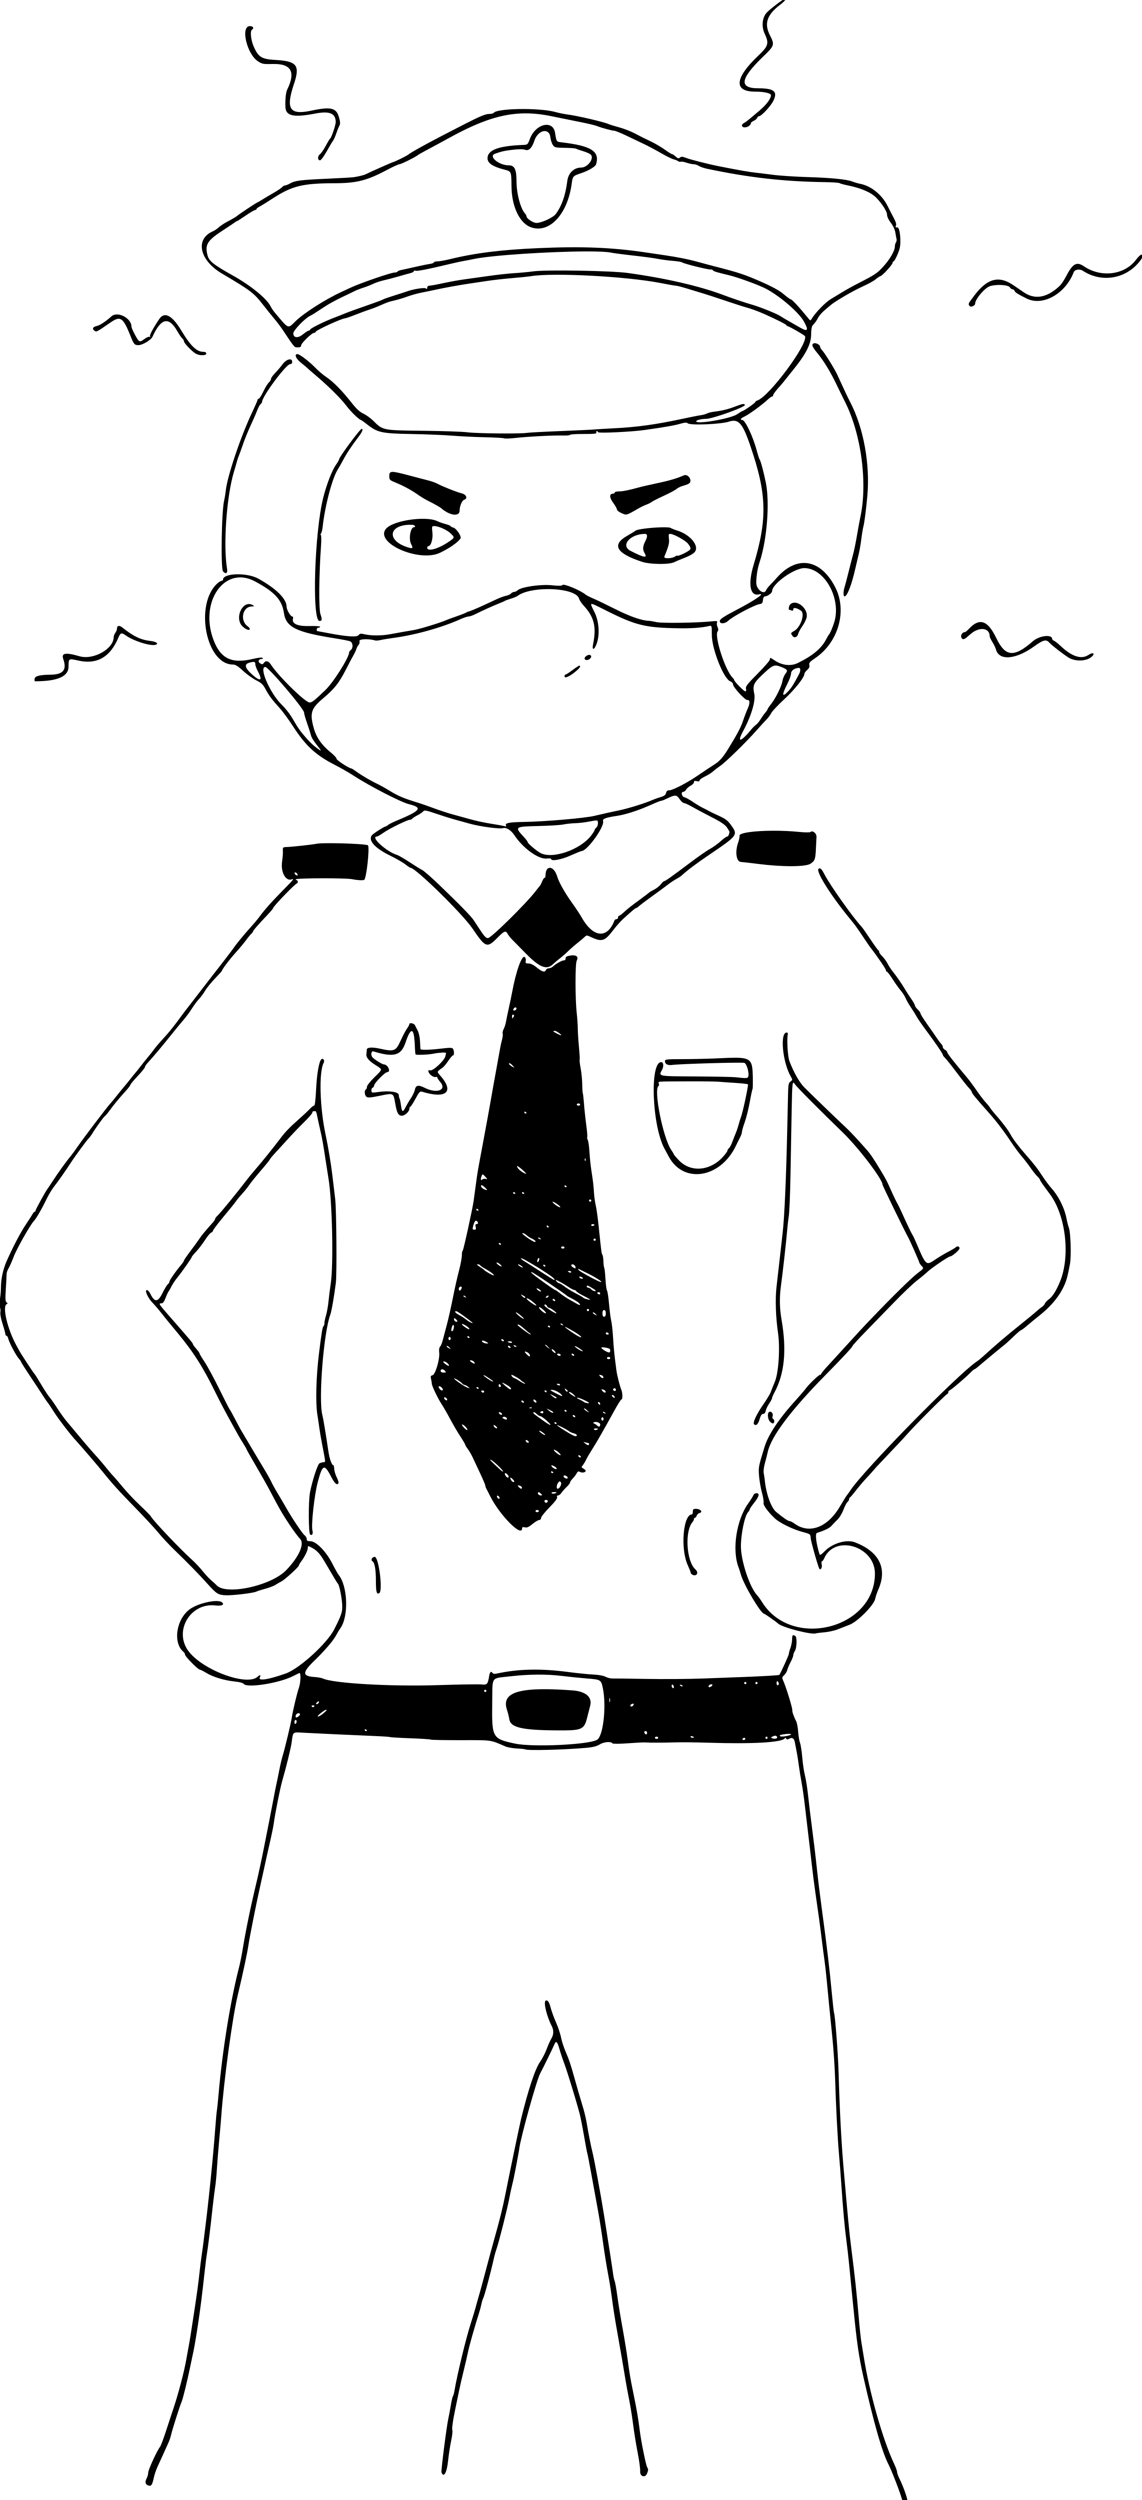 <?xml version="1.0" encoding="UTF-8" standalone="no"?>
<!-- Created with Inkscape (http://www.inkscape.org/) -->

<svg
   xmlns:dc="http://purl.org/dc/elements/1.1/"
   xmlns:cc="http://creativecommons.org/ns#"
   xmlns:rdf="http://www.w3.org/1999/02/22-rdf-syntax-ns#"
   xmlns:svg="http://www.w3.org/2000/svg"
   xmlns="http://www.w3.org/2000/svg"
   xmlns:sodipodi="http://sodipodi.sourceforge.net/DTD/sodipodi-0.dtd"
   xmlns:inkscape="http://www.inkscape.org/namespaces/inkscape"
   width="271.175mm"
   height="593.228mm"
   viewBox="0 0 271.175 593.228"
   version="1.1"
   id="svg3154"
   inkscape:version="0.92.3 (2405546, 2018-03-11)"
   sodipodi:docname="politie.svg">
  <defs
     id="defs3148" />
  <sodipodi:namedview
     id="base"
     pagecolor="#ffffff"
     bordercolor="#666666"
     borderopacity="1.0"
     inkscape:pageopacity="0.0"
     inkscape:pageshadow="2"
     inkscape:zoom="0.24748737"
     inkscape:cx="1615.9894"
     inkscape:cy="1399.5839"
     inkscape:document-units="mm"
     inkscape:current-layer="layer1"
     showgrid="false"
     fit-margin-top="0"
     fit-margin-left="0"
     fit-margin-right="0"
     fit-margin-bottom="0"
     inkscape:window-width="1920"
     inkscape:window-height="1053"
     inkscape:window-x="0"
     inkscape:window-y="27"
     inkscape:window-maximized="1" />
  <g
     inkscape:label="Layer 1"
     inkscape:groupmode="layer"
     id="layer1"
     transform="translate(176.027,152.402)">
    <path
       id="path3764"
       transform="scale(0.265)"
       style="fill:#000000;stroke-width:1"
       d="m 39.371,-576.002 c -0.234,-0.031 -0.628,0.054 -1.193,0.271 -2.021,0.776 -12.72,9.058 -15.352,11.885 -4.13,4.437 -4.92,12.508 -1.859,18.979 4.021,8.501 3.299,11.022 -5.549,19.406 -21.407,20.286 -22.55,32.41 -3.061,32.41 8.051,0 14.215,1.385 14.215,3.195 0,3.083 -4.093,8.554 -10.373,13.865 -11.527,9.749 -11.772,9.946 -13.742,11 -2.793,1.495 -2.368,3.939 0.686,3.939 2.542,0 5.43,-2.005 5.43,-3.77 0,-0.501 1.137,-1.429 2.527,-2.062 1.39,-0.634 2.789,-1.83 3.107,-2.66 0.318,-0.83 1.092,-1.509 1.721,-1.51 1.996,-9.9e-4 10.17,-8.689 12.576,-13.367 4.479,-8.709 1.108,-11.631 -13.408,-11.631 -17.442,0 -16.121,-8.54 4.371,-28.264 10.382,-9.993 10.566,-10.573 6.117,-19.346 -5.212,-10.277 -2.608,-18.148 8.912,-26.934 3.916,-2.987 5.891,-5.276 4.875,-5.408 z m -479.707,24.283 c -8.522,0 -2.898,24.796 7.129,31.432 3.823,2.529 4.762,2.704 13.529,2.496 16.436,-0.39 20.571,7.069 12.748,22.998 -1.193,2.429 -1.844,8.772 -1.584,15.414 0.322,8.197 7.175,9.702 26.973,5.924 12.725,-2.428 18.113,-0.128 18.113,7.734 0,2.612 -3.834,13.937 -4.967,14.67 -0.425,0.275 -2.2,3.2 -3.945,6.5 -1.745,3.3 -4.101,6.711 -5.236,7.582 -2.283,1.752 -2.194,5.418 0.131,5.418 0.801,0 3.495,-3.65 5.986,-8.111 2.491,-4.461 5.044,-8.736 5.672,-9.5 0.628,-0.764 1.886,-3.604 2.797,-6.311 0.91,-2.707 2.07,-5.632 2.578,-6.5 1.243,-2.125 1.183,-3.811 -0.312,-8.809 -2.34,-7.821 -7.436,-8.897 -24.703,-5.213 -19.344,4.127 -22.957,-1.44 -15.449,-23.805 5.617,-16.733 2.768,-20.521 -16.238,-21.596 -12.722,-0.719 -15.557,-2.436 -19.775,-11.975 -2.582,-5.837 -3.41,-14.024 -1.537,-15.182 2.072,-1.28 0.935,-3.168 -1.908,-3.168 z m 246.203,74.236 c -13.518,-0.098 -26.375,1.134 -27.859,3.535 -0.305,0.493 -2.252,0.896 -4.326,0.896 -2.747,0 -8.169,2.24 -19.975,8.25 -29.787,15.166 -48.55,25.298 -52.135,28.156 -1.527,1.218 -12.448,6.594 -13.395,6.594 -0.537,0 -21.915,9.483 -24.639,10.93 -1.559,0.828 -5.97,1.924 -10.795,2.682 -1.469,0.231 -12.122,0.844 -23.672,1.363 -24.23,1.089 -28.773,1.659 -33.281,4.186 -1.804,1.011 -3.886,1.84 -4.627,1.84 -0.741,0 -1.895,0.66 -2.564,1.467 -0.67,0.807 -3.988,3.058 -7.373,5.004 -3.385,1.946 -7.954,4.657 -10.154,6.025 -2.2,1.369 -4.675,2.799 -5.5,3.178 -1.508,0.693 -16.066,10.392 -17,11.326 -0.811,0.811 -4.169,2.806 -9.387,5.576 -2.687,1.427 -6.039,3.663 -7.447,4.969 -1.408,1.306 -3.709,2.863 -5.113,3.461 -16.254,6.919 -12.269,25.9 7.947,37.854 26.046,15.4 28.563,17.316 37,28.131 3.575,4.583 8.202,10.328 10.281,12.768 2.08,2.44 5.331,6.754 7.225,9.588 10.947,16.381 10.319,15.654 13.484,15.654 2.165,0 3.01,-0.477 3.01,-1.699 0,-1.984 9.575,-11.301 11.613,-11.301 0.763,0 1.387,-0.397 1.387,-0.883 0,-1.328 23.447,-12.117 26.332,-12.117 0.618,0 4.957,-1.507 9.645,-3.348 4.687,-1.841 10.323,-3.911 12.523,-4.598 2.2,-0.687 6.025,-2.146 8.5,-3.242 7.446,-3.299 8.302,-3.602 13.5,-4.775 2.75,-0.621 7.925,-2.183 11.5,-3.475 3.575,-1.291 9.2,-2.87 12.5,-3.508 3.3,-0.638 9.15,-1.849 13,-2.688 8.46,-1.844 20.684,-4.063 29.5,-5.359 3.575,-0.526 11,-1.64 16.5,-2.475 5.5,-0.835 15.625,-1.978 22.5,-2.541 6.875,-0.563 14.525,-1.352 17,-1.756 20.231,-3.297 86.075,0.219 116.5,6.223 6.6,1.302 12.675,2.353 13.5,2.336 0.825,-0.017 5.325,1.148 10,2.588 4.675,1.44 10.975,3.352 14,4.248 3.025,0.896 12.134,3.866 20.242,6.602 8.109,2.735 16.209,5.347 18,5.803 4.22,1.073 11.094,3.564 16.758,6.074 10.707,4.746 19.97,9.447 19.984,10.141 0.009,0.412 0.426,0.75 0.928,0.75 1.126,0 14.899,7.887 15.516,8.885 3.701,5.989 -32.05,54.319 -42.678,57.693 -0.963,0.306 -1.75,0.913 -1.75,1.348 0,0.785 -10.432,8.074 -11.555,8.074 -0.322,0 -2.478,1.301 -4.791,2.893 -5.785,3.98 -36.654,9.3 -36.654,6.316 0,-1.042 4.668,-2.205 8.875,-2.215 5.847,-0.012 35.432,-10.633 34.771,-12.482 -0.482,-1.349 -2.096,-1.082 -8.646,1.434 -6.307,2.422 -11.823,3.786 -18.604,4.6 -2.61,0.313 -5.651,1.054 -6.758,1.646 -1.107,0.592 -3.616,1.291 -5.576,1.551 -1.96,0.26 -8.738,1.588 -15.062,2.951 -25.263,5.446 -42.031,7.76 -64,8.834 -6.875,0.336 -14.3,0.784 -16.5,0.994 -2.2,0.21 -15.925,0.855 -30.5,1.432 -14.575,0.577 -28.013,1.303 -29.861,1.613 -5.604,0.942 -45.186,0.544 -53.168,-0.535 -4.109,-0.555 -21.929,-1.166 -39.598,-1.355 -36.348,-0.39 -36.134,-0.347 -44.672,-8.906 -2.311,-2.317 -6.298,-5.199 -8.861,-6.404 -3.407,-1.602 -6.313,-4.299 -10.805,-10.029 -8.184,-10.439 -16.239,-18.608 -22.447,-22.764 -2.799,-1.874 -7.113,-5.517 -9.588,-8.096 -5.304,-5.526 -14.355,-12.477 -16.246,-12.477 -3.109,0 -1.482,4.085 3.059,7.684 2.578,2.043 5.138,4.186 5.688,4.764 0.55,0.578 4.15,3.716 8,6.973 10.676,9.03 22.246,20.481 26.697,26.422 4.006,5.347 11.049,12.319 13.174,13.041 0.621,0.211 2.929,1.824 5.129,3.584 9.783,7.825 13.33,8.63 40,9.096 13.2,0.231 29.85,0.904 37,1.494 7.15,0.59 20.282,1.223 29.182,1.406 8.9,0.184 16.66,0.629 17.244,0.99 0.584,0.361 5.228,0.195 10.318,-0.369 11.472,-1.272 34.157,-2.432 42.506,-2.174 3.437,0.106 6.25,-0.168 6.25,-0.609 4.9e-4,-0.441 5.413,-0.784 12.027,-0.76 9.435,0.034 11.92,-0.236 11.531,-1.25 -0.273,-0.711 -0.098,-1.291 0.389,-1.291 0.487,0 1.035,0.44 1.219,0.979 0.353,1.038 29.936,-0.361 41.248,-1.951 17.446,-2.452 27.177,-4.145 32.154,-5.592 4.315,-1.254 5.837,-1.345 6.961,-0.412 2.341,1.943 29.561,0.82 36.723,-1.516 8.712,-2.841 12.264,1.162 19.318,21.773 C 22.911,-132.615 23.5,-110.658 11,-69.176 c -5.185,17.208 -3.177,28.16 4.822,26.299 6.164,-1.434 -3.389,5.154 -20.191,13.928 -11.125,5.808 -14.635,8.109 -14.879,9.75 -0.442,2.973 4.354,2.934 7.541,-0.061 4.323,-4.061 23.764,-14.341 28.279,-14.953 2.003,-0.272 2.561,-0.984 2.812,-3.588 0.198,-2.053 0.856,-3.25 1.785,-3.25 2.195,0 6.402,-3.032 6.402,-4.613 0,-6.62 19.849,-20.824 28.982,-20.74 18.183,0.167 33.177,27.248 26.771,48.354 -1.332,4.387 -3.854,10.34 -4.662,11 C 78.328,-6.776 77.157,-4.812 76.062,-2.686 71.875,5.447 64.171,11.901 50.727,18.541 c -6.235,3.08 -14.207,2.218 -20.789,-2.248 -4.088,-2.774 -4.365,-2.823 -4.365,-0.773 0,0.864 -4.945,6.55 -10.986,12.637 -9.282,9.351 -10.892,11.433 -10.391,13.43 0.38,1.514 0.157,2.363 -0.623,2.363 -1.224,0 -9.97,-8.912 -9.99,-10.18 -0.006,-0.373 -0.64,-1.306 -1.408,-2.074 -6.731,-6.731 -16.607,-37.474 -13.34,-41.525 0.713,-0.884 0.686,-2.04 -0.088,-3.738 -0.616,-1.352 -0.84,-3.191 -0.496,-4.086 0.548,-1.429 -0.097,-1.557 -5.277,-1.035 -13.299,1.339 -43.988,1.755 -48.9,0.662 -2.75,-0.612 -5.675,-1.127 -6.5,-1.143 -6.491,-0.129 -17.056,-3.765 -30.322,-10.436 -8.152,-4.099 -17.152,-8.427 -20,-9.617 -2.848,-1.19 -5.853,-2.718 -6.678,-3.395 -4.953,-4.064 -19.888,-10.236 -20.881,-8.629 -0.493,0.798 -3.22,0.854 -9.588,0.197 -9.937,-1.025 -27.23,1.51 -30.502,4.471 -0.928,0.84 -2.384,1.527 -3.236,1.527 -0.852,0 -2.064,0.62 -2.693,1.379 -0.63,0.759 -2.588,1.667 -4.35,2.02 -1.762,0.352 -5.238,1.58 -7.727,2.729 -2.488,1.148 -7.673,3.554 -11.523,5.346 -6.801,3.166 -13.484,5.956 -14.5,6.051 -0.275,0.026 -1.4,0.535 -2.5,1.133 -1.1,0.598 -4.925,2.075 -8.5,3.281 -3.575,1.207 -7.4,2.603 -8.5,3.104 -5.305,2.415 -24.351,8.244 -29.832,9.131 -5.993,0.97 -8.599,1.428 -21.168,3.721 -7.435,1.356 -16.613,1.377 -22.367,0.051 -3.696,-0.852 -4.556,-0.749 -5.598,0.676 -1.486,2.032 -10.207,1.492 -26.729,-1.656 -5.667,-1.08 -10.416,-1.963 -10.555,-1.963 -0.139,0 -0.252,-0.675 -0.252,-1.5 0,-0.825 0.675,-1.5 1.5,-1.5 0.825,0 1.5,-0.39 1.5,-0.867 0,-0.477 -4.297,-0.751 -9.549,-0.607 -10.653,0.292 -15.916,-2.041 -14.74,-6.535 0.293,-1.122 0.028,-1.99 -0.609,-1.99 -1.57,0 -5.094,-6.027 -5.098,-8.721 -0.012,-7.088 -9.156,-16.184 -25.291,-25.162 -10.256,-5.706 -31.713,-5.085 -31.713,0.918 0,0.531 -0.563,0.979 -1.25,0.996 -0.688,0.017 -2.375,1.039 -3.75,2.271 -20.696,18.552 -10.336,72.697 13.91,72.697 2.23,0 4.507,1.417 9.09,5.66 3.363,3.114 8.657,6.926 11.764,8.471 4.568,2.271 6.138,3.734 8.209,7.648 3.082,5.827 5.866,9.577 12.664,17.062 2.825,3.111 8.185,10.383 11.912,16.158 11.512,17.839 20.421,26.053 38,35.041 4.978,2.545 12.178,6.661 16,9.146 14.84,9.649 42.518,23.934 50.043,25.828 12.755,3.21 10.814,5.729 -11.592,15.035 -3.025,1.256 -6.212,2.883 -7.08,3.615 -0.868,0.733 -1.873,1.334 -2.234,1.334 -1.199,0 -11.168,6.396 -12.312,7.9 -3.478,4.571 2.68,11.47 16.105,18.043 5.562,2.723 11.842,6.325 13.955,8.004 2.113,1.679 4.186,3.053 4.607,3.053 4.463,0 46.566,41.227 55.465,54.311 11.865,17.445 13.018,17.861 22.617,8.143 5.964,-6.039 7.25,-6.495 9.008,-3.203 0.661,1.238 2.364,3.413 3.785,4.836 1.421,1.423 7.066,7.157 12.545,12.742 12.289,12.527 18.694,14.972 24.408,9.318 0.916,-0.906 3.671,-3.221 6.123,-5.146 2.452,-1.925 5.819,-4.871 7.482,-6.545 1.663,-1.674 5.27,-4.824 8.014,-7 2.743,-2.176 5.743,-4.707 6.666,-5.623 1.566,-1.555 1.934,-1.544 5.512,0.15 9.752,4.618 12.394,3.822 19.838,-5.982 2.714,-3.575 6.847,-8.229 9.182,-10.34 8.531,-7.713 10.83,-9.629 11.564,-9.645 0.413,-0.009 1.587,-0.803 2.609,-1.766 1.023,-0.963 6.242,-4.9 11.602,-8.75 5.359,-3.85 11.61,-8.451 13.891,-10.223 2.281,-1.772 5.788,-4.119 7.793,-5.217 2.005,-1.098 4.255,-2.575 5,-3.283 4.317,-4.104 12.906,-10.56 24.355,-18.307 25.719,-17.403 26.077,-17.879 19.893,-26.486 -3.146,-4.379 -5.012,-5.808 -11.33,-8.666 -4.16,-1.882 -8.238,-3.857 -9.062,-4.391 -0.825,-0.533 -2.999,-1.656 -4.83,-2.496 -1.831,-0.84 -5.881,-3.257 -9,-5.373 -3.119,-2.116 -6.57,-4.014 -7.67,-4.215 -2.432,-0.445 -3.436,-4.844 -1.105,-4.844 0.844,0 2.014,-0.896 2.6,-1.99 0.586,-1.094 2.401,-2.681 4.035,-3.525 1.634,-0.845 2.971,-2.249 2.971,-3.119 0,-1.189 0.622,-1.426 2.5,-0.955 1.675,0.42 2.514,0.208 2.541,-0.643 0.023,-0.698 2.16,-2.266 4.75,-3.486 2.59,-1.22 5.834,-3.245 7.209,-4.5 1.375,-1.255 4.322,-3.52 6.551,-5.031 4.784,-3.246 23.22,-21.241 32.449,-31.676 3.575,-4.042 7.673,-8.526 9.109,-9.963 1.436,-1.437 3.323,-4.001 4.191,-5.697 0.869,-1.697 6.156,-7.305 11.748,-12.461 9.345,-8.616 17.951,-19.48 17.951,-22.66 0,-0.719 1.115,-2.278 2.479,-3.463 1.765,-1.534 2.315,-2.801 1.914,-4.398 -0.471,-1.875 0.42,-2.911 5.426,-6.311 20.496,-13.919 28.546,-42.003 18.02,-62.867 -13.094,-25.955 -34.615,-29.539 -52.744,-8.785 -1.427,1.633 -3.976,4.359 -5.664,6.057 -1.688,1.698 -3.373,3.879 -3.744,4.848 -1.833,4.777 -8.996,-0.673 -8.867,-6.746 0.139,-6.511 1.195,-12.858 3.102,-18.627 6.527,-19.75 9.109,-52.866 5.514,-70.723 -1.957,-9.72 -4.55,-19.461 -5.533,-20.789 -0.411,-0.556 -1.652,-4.381 -2.758,-8.5 -3.351,-12.483 -10.263,-26.988 -12.859,-26.988 -2.201,0 -1.409,-1.506 1.467,-2.791 4.221,-1.887 15.794,-10.279 21.611,-15.67 1.508,-1.397 3.168,-2.539 3.689,-2.539 0.522,0 0.954,-0.562 0.961,-1.25 0.007,-0.688 1.82,-3.275 4.031,-5.75 2.211,-2.475 4.355,-4.95 4.764,-5.5 0.409,-0.55 4.518,-5.678 9.133,-11.395 11.575,-14.339 16.061,-23.192 16.061,-31.703 0,-3.728 0.532,-7.123 1.25,-7.98 0.687,-0.821 1.753,-2.061 2.369,-2.756 0.616,-0.695 1.831,-2.639 2.699,-4.318 0.868,-1.679 3.288,-4.5 5.379,-6.27 2.091,-1.77 4.703,-3.985 5.803,-4.924 4.171,-3.559 20.346,-12.968 28.77,-16.734 4.823,-2.157 10.053,-5.045 11.621,-6.42 1.568,-1.375 3.472,-2.64 4.23,-2.811 1.825,-0.411 10.87,-10.34 10.875,-11.939 0.002,-0.688 0.399,-1.25 0.881,-1.25 0.862,0 4.433,-7.576 5.422,-11.5 v -0.002 c 1.567,-6.218 0.223,-19 -1.99,-18.926 -1.718,0.057 -2.003,-0.276 -1.322,-1.547 0.598,-1.117 -0.034,-3.314 -2.037,-7.074 -1.597,-2.999 -4.026,-7.72 -5.398,-10.49 -5.001,-10.098 -14.836,-18.073 -24.551,-19.908 -1.925,-0.364 -5.075,-1.28 -7,-2.037 -5.125,-2.015 -18.917,-3.373 -41,-4.037 -10.725,-0.323 -24.45,-1.241 -30.5,-2.041 -6.05,-0.8 -12.8,-1.632 -15,-1.848 -5.444,-0.534 -14.401,-2.096 -33,-5.754 -9.477,-1.864 -26.009,-6.065 -29.762,-7.562 -3.042,-1.214 -4.051,-1.259 -5.279,-0.24 -1.251,1.038 -1.92,0.882 -3.803,-0.887 -1.257,-1.181 -2.706,-2.148 -3.221,-2.148 -0.515,-0.001 -3.411,-1.792 -6.436,-3.979 -3.025,-2.187 -8.425,-5.385 -12,-7.107 -8.516,-4.102 -8.509,-4.099 -15.596,-7.785 -3.352,-1.744 -9.427,-4.07 -13.5,-5.172 -4.073,-1.102 -8.304,-2.407 -9.404,-2.902 -4.424,-1.991 -28.26,-7.541 -37,-8.615 -2.75,-0.338 -7.475,-1.309 -10.5,-2.156 -6.276,-1.758 -17.191,-2.637 -27.705,-2.713 z m 0.402,3.898 c 7.991,-0.037 16.099,0.92 24.803,2.775 3.85,0.821 11.95,2.465 18,3.654 12.991,2.553 19.26,3.998 22,5.07 3.914,1.531 13.203,4.033 14.979,4.033 0.992,0 6.128,2.077 11.412,4.615 5.284,2.539 12.377,5.925 15.76,7.525 3.383,1.6 10.03,5.143 14.771,7.871 4.742,2.728 9.849,5.253 11.35,5.611 1.5,0.358 3.274,1.083 3.943,1.609 0.669,0.527 1.794,0.756 2.5,0.512 0.706,-0.245 3.029,0.162 5.16,0.904 2.132,0.743 4.96,1.352 6.285,1.352 1.325,0 3.437,0.673 4.693,1.496 1.256,0.823 4.503,1.964 7.215,2.537 37.689,7.96 68.815,11.488 105.932,12.008 6.6,0.092 12.45,0.504 13,0.914 0.55,0.41 3.925,1.329 7.5,2.045 10.067,2.014 18.634,5.389 23.354,9.197 5.08,4.099 11.646,13.573 11.646,16.805 0,1.85 1.29,4.672 3.402,7.439 2.039,2.671 3.673,6.182 4.074,8.758 0.368,2.365 0.85,4.976 1.072,5.801 0.222,0.825 -0.028,2.175 -0.557,3 -0.529,0.825 -0.971,2.527 -0.979,3.783 -0.025,3.786 -4.629,11.684 -10.516,18.043 -5.576,6.022 -6.824,6.852 -22.498,14.914 -4.675,2.405 -10.834,5.808 -13.686,7.564 -2.851,1.756 -7.687,4.69 -10.748,6.518 -4.88,2.914 -13.996,12.335 -17.123,17.697 -0.896,1.536 -1.229,1.596 -2.205,0.395 -8.554,-10.533 -15.341,-17.914 -16.467,-17.914 -0.525,0 -3.372,-2.067 -6.328,-4.592 -3.722,-3.18 -9.813,-6.552 -19.822,-10.973 -14.611,-6.453 -20.213,-8.332 -40.121,-13.455 -6.05,-1.557 -13.7,-3.588 -17,-4.514 -8.144,-2.284 -18.035,-4.266 -30,-6.012 -5.5,-0.803 -13.15,-1.928 -17,-2.502 -29.863,-4.451 -56.877,-5.522 -95.996,-3.805 -33.671,1.478 -56.537,4.344 -79.672,9.982 -4.217,1.028 -9.054,1.869 -10.75,1.869 -1.696,0 -3.082,0.402 -3.082,0.895 0,0.492 -1.688,1.127 -3.75,1.41 -2.062,0.283 -8.025,1.499 -13.25,2.701 -5.225,1.202 -10.744,2.417 -12.264,2.703 -1.519,0.286 -3.008,0.92 -3.309,1.406 -0.301,0.487 -1.549,0.885 -2.773,0.885 -3.111,0 -30.637,9.466 -39.154,13.465 -1.65,0.775 -5.475,2.552 -8.5,3.949 -14.502,6.7 -33.525,18.858 -41.143,26.297 -6.973,6.81 -5.599,7.42 -18.904,-8.408 -1.015,-1.208 -2.58,-3.614 -3.477,-5.348 -3.555,-6.875 -17.718,-18.381 -33.477,-27.195 -17.696,-9.899 -21.57,-12.994 -22.908,-18.307 -2.426,-9.636 -0.146,-13.215 14.408,-22.627 4.95,-3.201 9.543,-6.272 10.207,-6.824 0.664,-0.552 1.462,-1.002 1.773,-1.002 0.311,0 3.835,-2.25 7.83,-5 3.995,-2.75 7.81,-5 8.477,-5 0.667,0 1.213,-0.375 1.213,-0.832 0,-0.457 1.238,-1.459 2.75,-2.225 1.513,-0.766 6.575,-3.892 11.25,-6.947 17.68,-11.554 27.058,-13.902 55.734,-13.961 20.067,-0.041 29.169,-2.343 47.266,-11.953 5.225,-2.775 10.218,-5.053 11.098,-5.064 1.518,-0.018 14.095,-6.242 16.561,-8.195 0.638,-0.505 3.563,-2.193 6.5,-3.752 5.768,-3.062 13.476,-7.229 22.592,-12.217 26.871,-14.703 46.526,-21.293 66.947,-21.387 z m 19.363,10.254 c -5.351,-0.065 -12.057,4.519 -15.051,12.521 -1.961,5.241 -2.067,5.334 -6.252,5.5 -21.94,0.872 -31.651,4.499 -31.727,11.852 -0.046,4.482 4.671,7.61 15.676,10.395 5.572,1.41 5.707,1.748 5.785,14.51 0.113,18.422 7.324,33.516 17.699,37.051 16.405,5.59 32.601,-11.873 36.262,-39.098 0.904,-6.724 1.094,-6.942 8.188,-9.332 7.027,-2.367 13.027,-5.927 13.68,-8.119 3.43,-11.521 -4.247,-16.434 -30.566,-19.559 -5.081,-0.603 -4.902,-0.355 -6.236,-8.664 -0.769,-4.791 -3.796,-7.012 -7.457,-7.057 z m -1.926,5.586 c 2.586,-0.069 4.772,1.671 5.213,5.51 0.271,2.359 1.214,5.391 2.096,6.736 1.688,2.576 1.965,2.636 13.057,2.826 3.85,0.066 7.45,0.411 8,0.766 0.55,0.355 3.372,1.346 6.273,2.203 2.901,0.857 5.939,2.222 6.75,3.033 3.368,3.368 -2.688,11.619 -8.529,11.619 -6.557,0 -11.556,4.808 -12.475,12 -1.636,12.807 -4.924,22.227 -10.326,29.578 -2.58,3.51 -14.52,8.729 -18.148,7.932 -3.341,-0.734 -8.045,-4.099 -8.045,-5.754 0,-0.604 -0.648,-1.813 -1.438,-2.686 -3.978,-4.396 -7.562,-17.938 -7.562,-28.566 0,-10.958 -1.698,-14.504 -6.941,-14.504 -8.929,0 -18.58,-8.149 -12.309,-10.393 5.86,-2.096 8.597,-2.706 16.041,-3.568 5.55,-0.643 9.183,-0.621 10.99,0.066 3.203,1.218 6.085,-1.642 8.244,-8.184 1.798,-5.449 5.785,-8.527 9.109,-8.615 z m 36.895,107.781 c 10.559,-0.037 18.76,0.274 22.471,1.033 2.2,0.45 8.5,1.325 14,1.945 16.149,1.821 23.649,2.816 29.5,3.916 3.025,0.569 8.634,1.281 12.465,1.582 3.831,0.301 7.431,0.92 8,1.375 1.402,1.122 22.469,6.39 25.285,6.324 1.238,-0.029 2.25,0.291 2.25,0.711 0,0.773 3.594,1.877 14.5,4.453 6.724,1.589 22.129,7.068 30.545,10.863 12.248,5.524 31.502,21.626 36.453,30.484 4.361,7.803 3.566,9.46 -2.807,5.848 -11.163,-6.328 -16.404,-9.381 -18.691,-10.883 -2.917,-1.916 -17.487,-7.79 -24,-9.676 -7.391,-2.14 -19.013,-6.043 -27,-9.068 -20.861,-7.902 -52.194,-15.098 -85.5,-19.637 -14.761,-2.012 -73.101,-2.988 -84.5,-1.414 -4.125,0.57 -11.775,1.292 -17,1.604 -5.225,0.312 -15.8,1.477 -23.5,2.588 -7.7,1.111 -17.293,2.45 -21.316,2.977 -4.024,0.527 -11.674,1.882 -17,3.012 -9.046,1.918 -11.819,2.428 -14.934,2.746 -0.688,0.07 -1.25,0.858 -1.25,1.75 0,1.19 -0.335,1.344 -1.258,0.578 -1.194,-0.991 -11.733,0.72 -17.242,2.799 -1.1,0.415 -6.05,2.013 -11,3.551 -4.95,1.538 -9.45,3.117 -10,3.51 -0.55,0.393 -5.05,2.114 -10,3.824 -12.002,4.146 -22.545,7.96 -25,9.047 -1.1,0.487 -5.15,2.084 -9,3.549 -9.036,3.439 -21.5,9.64 -21.5,10.697 0,0.452 -0.518,0.824 -1.148,0.824 -0.631,0 -3.04,1.55 -5.354,3.445 -4.381,3.59 -8.498,3.092 -8.498,-1.029 0,-2.55 10.088,-13.11 14.84,-15.533 2.724,-1.389 3.342,-1.776 13.66,-8.576 3.3,-2.175 10.05,-5.864 15,-8.197 4.95,-2.333 10.125,-4.828 11.5,-5.545 1.375,-0.717 4.975,-2.107 8,-3.09 3.025,-0.982 7.075,-2.573 9,-3.533 1.925,-0.96 5.975,-2.295 9,-2.967 3.025,-0.672 9.1,-2.269 13.5,-3.549 4.4,-1.28 9.238,-2.622 10.75,-2.984 1.512,-0.362 2.75,-1.109 2.75,-1.658 0,-0.549 0.71,-0.726 1.578,-0.393 1.447,0.555 11.088,-1.36 31.922,-6.342 4.4,-1.052 9.575,-2.164 11.5,-2.473 1.925,-0.308 5.525,-1.004 8,-1.545 16.464,-3.598 69.353,-6.833 101.029,-6.943 z m 497.721,2.941 c -0.688,0.017 -2.784,2.064 -4.656,4.549 -10.271,13.631 -31.27,16.257 -46.635,5.83 -6.374,-4.325 -9.895,-2.541 -15.377,7.797 -4.024,7.589 -5.709,9.677 -11.008,13.631 -9.485,7.079 -18.785,7.753 -27.336,1.984 -1.893,-1.277 -6.056,-4.12 -9.252,-6.32 -13.286,-9.146 -23.635,-6.409 -35.5,9.387 -5.426,7.223 -5.334,7.018 -4.1,8.965 1.022,1.613 5.113,-0.106 5.113,-2.148 0,-3.97 8.821,-14.236 13.383,-15.572 6.165,-1.806 16.487,-1.116 17.777,1.189 0.517,0.923 1.542,1.68 2.281,1.68 0.739,0 1.588,0.636 1.887,1.414 0.547,1.425 2.418,2.617 10.672,6.803 14.376,7.29 34.819,-4.064 42.268,-23.475 0.992,-2.584 5.323,-3.241 8.338,-1.266 15.287,10.017 35.15,7.855 47.908,-5.213 5.182,-5.308 7.015,-9.303 4.236,-9.234 z m -917.643,53.494 c -1.945,-0.031 -3.753,0.492 -5.119,1.727 -5.259,4.753 -10.382,8.081 -13.375,8.693 -3.352,0.686 -4.082,2.727 -1.547,4.326 1.634,1.031 1.76,0.964 14.334,-7.695 8.687,-5.983 11.096,-4.337 17.662,12.066 3.089,7.717 3.644,8.359 7.205,8.359 3.573,0 11.21,-4.56 12.545,-7.49 7.704,-16.909 14.639,-18.412 22.35,-4.842 1.615,2.843 3.589,5.711 4.387,6.373 0.798,0.662 1.451,1.766 1.451,2.455 0,1.441 5.156,7.107 9.385,10.314 1.814,1.375 4.32,2.189 6.75,2.189 2.769,0 3.865,-0.425 3.865,-1.5 0,-0.941 -0.951,-1.5 -2.551,-1.5 -6.045,0 -11.417,-5.19 -19.902,-19.229 -8.255,-13.656 -15.058,-17.105 -19.77,-10.021 -5.7,8.571 -8.787,14.426 -8.148,15.459 0.407,0.659 0.22,0.814 -0.469,0.389 -0.632,-0.39 -2.729,0.495 -4.658,1.967 -2.931,2.235 -3.762,2.464 -5.053,1.393 -1.488,-1.235 -6.449,-10.812 -6.449,-12.449 0,-5.809 -7.059,-10.89 -12.893,-10.984 z m 625.076,25.725 c -0.277,0.009 -0.534,0.055 -0.762,0.143 -2.403,0.922 -1.62,2.968 3.506,9.158 5.358,6.47 11.708,16.943 16.947,27.951 1.833,3.85 5.251,10.825 7.598,15.5 14.462,28.814 20.247,72.538 13.629,103 -0.657,3.025 -2.026,10.45 -3.043,16.5 -1.017,6.05 -2.535,13.475 -3.373,16.5 -0.838,3.025 -2.689,10.225 -4.111,16 -1.422,5.775 -3.033,11.881 -3.58,13.57 -1.271,3.926 -1.281,8.43 -0.018,8.43 2.306,0 6.352,-10.463 9.58,-24.77 0.835,-3.702 2.181,-9.43 2.992,-12.73 0.811,-3.3 1.911,-9.6 2.443,-14 0.533,-4.4 1.399,-9.575 1.924,-11.5 0.823,-3.017 2.373,-15.169 3.445,-27 2.566,-28.305 -3.349,-60.817 -15.248,-83.801 -2.612,-5.046 -4.831,-9.74 -11.672,-24.699 -2.334,-5.104 -11.058,-19.173 -13.543,-21.84 -1.044,-1.121 -1.898,-2.612 -1.898,-3.314 0,-1.457 -2.876,-3.163 -4.816,-3.098 z m -470.004,14.5 c -1.817,-0.164 -4.635,1.403 -6.738,4.291 -1.618,2.222 -4.629,5.767 -6.691,7.881 -2.062,2.114 -3.75,4.502 -3.75,5.307 0,0.804 -0.859,2.24 -1.908,3.189 -1.049,0.95 -3.29,4.619 -4.979,8.154 -1.689,3.536 -3.53,6.43 -4.092,6.43 -0.562,0 -1.021,0.409 -1.021,0.912 0,0.503 -2.228,5.623 -4.949,11.379 -10.211,21.596 -22.146,56.946 -23.537,69.709 -0.33,3.025 -0.992,7.075 -1.471,9 -2.317,9.31 -3.181,60.924 -1.062,63.477 2.488,2.998 4.338,1.867 3.646,-2.227 -3.522,-20.842 -0.481,-64.444 6.014,-86.25 1.392,-4.675 2.756,-9.4 3.029,-10.5 0.273,-1.1 0.888,-2.9 1.367,-4 0.479,-1.1 2.228,-5.94 3.889,-10.754 1.66,-4.814 4.77,-12.464 6.91,-17 2.14,-4.536 4.687,-10.378 5.658,-12.982 0.972,-2.605 2.381,-5.248 3.135,-5.873 0.753,-0.625 1.371,-1.546 1.371,-2.045 0,-4.834 21.579,-33.846 25.174,-33.846 1.158,0 1.826,-0.731 1.826,-2 0,-1.432 -0.73,-2.154 -1.82,-2.252 z m 64.057,62.252 c -1.471,0 -20.214,25.309 -20.23,27.318 -0.004,0.451 -1.357,2.784 -3.008,5.184 -3.459,5.027 -8.236,17.437 -11.162,28.998 -7.884,31.147 -10.296,110.5 -3.357,110.5 2.302,0 2.497,-1.396 0.848,-6.068 -1.599,-4.531 -1.349,-35.062 0.5,-61.182 0.388,-5.477 0.303,-9.75 -0.191,-9.75 -0.485,0 -0.424,-0.562 0.135,-1.25 0.558,-0.688 1.231,-3.275 1.494,-5.75 2.028,-19.065 8.726,-44.354 13.771,-52 0.907,-1.375 2.951,-4.975 4.543,-8 3.125,-5.939 7.523,-12.586 13.568,-20.5 3.632,-4.755 4.764,-7.5 3.09,-7.5 z m 27.355,38.514 c -2.26,0.127 -2.592,1.374 -2.592,3.83 0,3.173 0.362,3.557 5.25,5.551 7.239,2.952 14.385,6.788 19.906,10.684 2.562,1.807 6.387,4.163 8.5,5.236 7.828,3.975 11.625,6.128 13.213,7.49 7.476,6.412 16.117,7.439 16.135,1.918 0.013,-4.041 2.148,-9.137 4.084,-9.752 3.371,-1.07 2.047,-4.697 -2.088,-5.717 -4.312,-1.063 -17.449,-6.252 -21.459,-8.475 -1.627,-0.902 -5.227,-2.232 -8,-2.955 -2.773,-0.723 -11.232,-2.939 -18.799,-4.924 -7.704,-2.021 -11.891,-3.014 -14.15,-2.887 z m 262.693,2.814 c -0.474,-0.011 -0.954,0.08 -1.428,0.297 -5.566,2.548 -13.097,4.764 -23.797,7 -6.291,1.315 -13.716,3.023 -16.5,3.795 -8.918,2.474 -14.501,3.58 -18.076,3.58 -1.917,0 -3.484,0.45 -3.484,1 0,0.55 -0.654,1 -1.451,1 -3.472,0 -3.458,3.356 0.033,8.111 1.88,2.561 3.418,5.297 3.418,6.08 0,0.783 1.855,2.242 4.123,3.242 4.558,2.011 4.121,2.13 14.877,-4.045 2.475,-1.421 5.85,-3.054 7.5,-3.629 1.65,-0.575 3.675,-1.6 4.5,-2.281 0.825,-0.681 5.775,-3.199 11,-5.594 5.225,-2.395 10.381,-5.156 11.457,-6.137 1.076,-0.98 3.776,-2.269 6,-2.863 2.224,-0.594 4.605,-1.542 5.293,-2.105 2.79,-2.287 -0.148,-7.377 -3.465,-7.451 z m -235.512,39.174 c -12.62,0.045 -28.381,3.704 -32.715,8.926 -10.658,12.842 30.419,30.674 48.941,21.246 6.614,-3.367 9.725,-5.289 13.857,-8.562 2.278,-1.804 4.143,-3.891 4.143,-4.639 0,-2.656 -4.244,-8.496 -6.604,-9.088 -1.318,-0.331 -2.396,-0.905 -2.396,-1.275 0,-0.37 -2.138,-1.252 -4.75,-1.959 -2.612,-0.707 -5.574,-1.731 -6.582,-2.277 -3.07,-1.665 -8.158,-2.392 -13.895,-2.371 z m -10.941,5.344 c 0.622,9.4e-4 1.262,0.016 1.918,0.047 2.024,0.095 3.393,2.107 1.434,2.107 -3.208,0 -5.017,10.49 -2.611,15.143 2.002,3.872 1.46,4.342 -3.256,2.834 -19.202,-6.142 -16.751,-20.16 2.516,-20.131 z m 21.432,1.154 c 3.806,0.001 11.497,3.43 14.662,6.537 3.955,3.882 3.989,3.781 -2.676,8.203 -8.825,5.856 -18.25,8.314 -18.25,4.76 0,-0.825 0.437,-1.5 0.973,-1.5 2.369,0 4.275,-6.341 3.664,-12.189 -0.578,-5.53 -0.499,-5.811 1.627,-5.811 z m 206.445,1.084 c -8.681,-0.07 -24.278,1.489 -26.143,3.098 -0.587,0.507 -3.976,2.588 -7.531,4.625 -14.002,8.023 -9.631,15.615 13.346,23.178 7.421,2.443 24.763,2.613 29.119,0.287 1.1,-0.587 4.025,-1.837 6.5,-2.777 6.461,-2.456 10.314,-4.532 11.756,-6.33 4.304,-5.368 -4.117,-15.606 -15.756,-19.154 -2.475,-0.754 -5.031,-1.768 -5.68,-2.254 -0.592,-0.443 -2.718,-0.649 -5.611,-0.672 z m 4.98,5.916 c 3.143,0 13.922,5.985 16.111,8.945 2.526,3.416 2.69,4.416 0.949,5.811 -2.382,1.908 -9.947,5.381 -10.506,4.822 -0.309,-0.309 -1.098,-0.117 -1.754,0.428 -2.619,2.174 -10.907,2.506 -10.037,0.402 3.923,-9.487 4.619,-12.217 4.121,-16.158 -0.442,-3.501 -0.246,-4.25 1.115,-4.25 z m -22.439,0.004 c 2.096,-0.007 2.258,2.495 0.396,6.062 -2.528,4.844 -2.799,7.869 -0.98,10.947 2.94,4.977 0.056,4.566 -12.416,-1.77 -9.407,-4.778 -0.52,-15.197 13,-15.24 z m -363.244,38.967 c 4.243,-0.088 8.769,0.987 13.418,3.453 17.745,9.414 24.436,16.652 26.145,28.287 1.892,12.878 10.755,17.287 45.932,22.852 6.05,0.957 12.012,2.112 13.25,2.564 2.668,0.976 3.136,5.893 0.75,7.873 -0.825,0.685 -1.5,1.642 -1.5,2.127 0,4.584 -14.021,26.786 -21.346,33.801 -9.723,9.312 -11.954,11.07 -14.053,11.07 -3.919,-0.003 -28.38,-24.007 -34.898,-34.248 -1.97,-3.095 -4.405,-3.544 -6.168,-1.133 -1.011,1.383 -1.492,1.425 -3.309,0.291 -2.341,-1.462 -1.341,-3.908 1.596,-3.908 0.99,0 1.223,-0.349 0.627,-0.938 -0.592,-0.583 -3.968,-0.22 -8.949,0.965 -18.698,4.447 -28.623,-0.335 -34.926,-16.83 -10.858,-28.415 2.989,-55.802 23.432,-56.227 z m 275.549,10.473 c 13.6,-0.109 26.964,2.911 28.49,8.557 0.372,1.375 2.312,4.273 4.312,6.441 9.283,10.065 11.415,18.974 8.242,34.441 -1.162,5.667 1.055,5.361 3.186,-0.439 3.005,-8.178 2.18,-20.119 -1.969,-28.484 -4.636,-9.349 -5.297,-9.24 9.832,-1.631 26.995,13.577 35.376,15.665 64.938,16.176 12.498,0.216 21.037,-0.4 28.164,-2.029 2.195,-0.502 2.25,-0.309 2.25,7.83 0,12.803 10.553,39.434 16.527,41.705 1.36,0.517 2.475,1.739 2.477,2.715 0.006,2.54 10.83,14.376 12.844,14.045 2.381,-0.391 2.486,2.99 0.246,7.873 -1.046,2.279 -2.939,7.229 -4.209,11 -1.926,5.722 -5.223,11.923 -13.4,25.207 -4.378,7.113 -7.433,10.582 -11.793,13.393 -2.778,1.791 -6.055,3.933 -7.281,4.758 -1.226,0.825 -5.533,3.724 -9.57,6.443 -9.025,6.079 -21.718,12.471 -24.291,12.232 -1.277,-0.118 -2.112,0.642 -2.518,2.291 -0.45,1.829 -1.674,2.775 -4.73,3.66 -2.268,0.657 -5.626,1.854 -7.463,2.662 -6.416,2.823 -21.402,7.502 -29.338,9.158 -9.355,1.953 -13.512,2.876 -22.871,5.084 -8.659,2.043 -44.7,5.135 -63.125,5.416 -13.409,0.204 -17.265,1.013 -15.838,3.322 0.419,0.678 -0.197,0.809 -1.76,0.371 -1.323,-0.371 -6.681,-1.332 -11.906,-2.135 -5.225,-0.802 -13.55,-2.597 -18.5,-3.99 -4.95,-1.393 -12.15,-3.379 -16,-4.412 -3.85,-1.034 -11.275,-3.47 -16.5,-5.414 -5.225,-1.944 -11.975,-4.285 -15,-5.199 -11.527,-3.486 -17.197,-5.864 -24.051,-10.09 -3.895,-2.402 -8.967,-5.252 -11.268,-6.332 -5.989,-2.813 -14.543,-7.809 -19.129,-11.174 -2.171,-1.593 -4.277,-2.895 -4.678,-2.895 -1.902,0 -13.519,-7.642 -13.168,-8.662 0.22,-0.639 -2.356,-3.391 -5.723,-6.115 -7.438,-6.018 -12.292,-12.98 -14.525,-20.834 -3.929,-13.818 -2.658,-17.99 8.246,-27.119 9.982,-8.357 14.315,-13.826 20.402,-25.746 2.816,-5.514 5.918,-11.373 6.893,-13.023 0.974,-1.65 2.107,-4.106 2.518,-5.455 0.41,-1.349 1.322,-3.029 2.025,-3.732 0.703,-0.703 1.036,-2.204 0.74,-3.336 -0.509,-1.945 8.476,-2.242 14.344,-0.475 0.62,0.187 2.87,-0.051 5,-0.527 2.13,-0.476 7.248,-1.315 11.373,-1.865 19.326,-2.579 43.085,-9.231 59.779,-16.736 2.904,-1.306 6.123,-2.373 7.154,-2.373 1.032,0 3.606,-0.861 5.721,-1.912 6.669,-3.315 16.678,-7.842 21.346,-9.656 2.475,-0.962 4.95,-2.046 5.5,-2.41 0.55,-0.364 3.025,-1.273 5.5,-2.021 2.475,-0.748 5.109,-1.825 5.854,-2.391 5.404,-4.105 16.123,-6.081 26.701,-6.166 z m 221.785,12.145 c -1.53,-0.038 -2.976,0.447 -4.141,1.611 -1.117,1.117 -1.716,4.801 -0.781,4.801 0.23,0 1.13,0.272 2,0.605 1.054,0.404 1.582,0.05 1.582,-1.066 0,-1.877 2.753,-1.433 6.75,1.088 4.017,2.534 -0.002,14.905 -5.939,18.281 -3.195,1.817 -3.281,2.067 -1.535,4.455 1.648,2.254 4.357,1.237 5.152,-1.934 0.335,-1.333 1.995,-4.391 3.689,-6.795 1.695,-2.404 3.415,-5.894 3.824,-7.754 1.396,-6.349 -5.138,-13.157 -10.602,-13.293 z m -488.689,1.238 c -7.597,-0.479 -13.148,13.766 -5.85,20.287 3.182,2.843 6.199,3.789 6.199,1.943 0,-0.519 -0.829,-1.531 -1.842,-2.25 -7.296,-5.177 -4.662,-17.773 3.727,-17.822 2.056,-0.012 2.294,-0.222 1.115,-0.984 -1.137,-0.735 -2.264,-1.105 -3.35,-1.174 z m 655.482,16.123 c -3.286,-0.126 -6.754,1.868 -10.57,5.926 -1.615,1.718 -3.336,3.125 -3.822,3.125 -2.905,0 -4.511,4.114 -2.316,5.936 1.15,0.954 2.493,0.214 6.984,-3.854 7.933,-7.184 17.592,-6.288 17.592,1.633 0,0.728 1.106,3.077 2.459,5.221 1.353,2.143 2.739,5.003 3.078,6.355 2.639,10.515 17.639,9.421 34.211,-2.496 8.371,-6.019 10.902,-6.633 13.748,-3.344 1.993,2.304 15.074,12.329 18.078,13.855 6.143,3.121 15.152,2.635 19.537,-1.055 3.788,-3.188 1.682,-4.66 -2.627,-1.836 -6.453,4.228 -14.857,1.481 -25.111,-8.209 -2.269,-2.144 -4.857,-4.179 -5.75,-4.521 -0.893,-0.343 -1.623,-1.03 -1.623,-1.525 0,-4.464 -11.462,-3.15 -17.33,1.986 C 244.357,13.875 236.64,13.197 228.459,-3.785 223.921,-13.204 219.508,-17.918 214.705,-18.102 Z m -772.434,3.469 c -1.062,0.018 -1.699,0.849 -1.699,2.449 0,0.962 -0.661,2.624 -1.469,3.691 -0.807,1.068 -1.481,2.866 -1.5,3.996 -0.163,10.562 -18.187,20.593 -30.6,17.029 -12.593,-3.615 -16.458,-2.964 -14.568,2.457 3.353,9.619 0.009,13.878 -11.016,14.031 -10.166,0.141 -14.313,1.182 -14.668,3.678 -0.176,1.237 -0.025,2.25 0.336,2.25 20.164,0 29.942,-4.238 30.072,-13.033 0.113,-7.623 -0.086,-7.501 8.979,-5.484 16.567,3.686 28.439,-3.202 35.773,-20.756 1.771,-4.238 2.752,-4.511 6.541,-1.812 7.198,5.125 22.716,9.931 26.91,8.332 2.774,-1.057 0.288,-2.776 -4.873,-3.369 -8.659,-0.995 -15.202,-4.129 -25.068,-12.004 -1.241,-0.99 -2.324,-1.469 -3.15,-1.455 z m 421.332,25.9 c -1.651,0.118 -4.031,1.815 -4.031,3.217 0,1.766 3.125,1.937 4.799,0.264 1.456,-1.456 1.525,-2.481 0.221,-3.287 -0.265,-0.164 -0.607,-0.221 -0.988,-0.193 z m -300.59,6.324 c 1.269,0.05 1.559,0.788 1.559,2.471 0,0.979 1.125,3.896 2.5,6.482 4.159,7.823 2.086,8.928 -5.01,2.674 -7.079,-6.239 -7.87,-9.678 -2.539,-11.031 1.615,-0.41 2.729,-0.626 3.49,-0.596 z m 467.605,3.227 c 1.301,-0.05 2.634,0.341 4.377,1.002 6.443,2.446 7.03,3.28 4.543,6.441 -1.149,1.461 -2.352,4.351 -2.674,6.422 -0.726,4.671 -6.055,15.47 -10.191,20.652 -1.707,2.138 -3.102,4.207 -3.102,4.598 0,0.39 -0.922,1.769 -2.047,3.066 -1.125,1.297 -3.016,3.955 -4.203,5.904 -1.187,1.95 -3.034,4.178 -4.102,4.953 -1.068,0.775 -2.663,2.291 -3.545,3.369 -9.944,12.148 -14.005,13.397 -8.127,2.5 7.467,-13.844 11.429,-27.141 10.043,-33.709 -1.537,-7.28 -0.672,-9.353 6.924,-16.598 6.54,-6.238 9.242,-8.491 12.104,-8.602 z m -175.824,0.131 c -0.427,0 -3.174,1.8 -6.102,4 -2.928,2.2 -5.728,4 -6.223,4 -0.495,0 -0.898,0.675 -0.898,1.5 0,2.52 5.575,-0.242 11.75,-5.818 2.262,-2.042 2.917,-3.682 1.473,-3.682 z m -281.328,1.178 c 2.863,0 34.434,37.129 34.715,40.744 0.254,3.27 4.625,14.637 5.625,18.457 1,3.82 1.399,4.457 4.311,8.658 2.612,3.506 5.748,6.963 4.826,6.963 -7.747,-4.762 -12.882,-11.325 -16.592,-15.67 -7.44,-9.155 -7.876,-15.021 -18.501,-25.708 -10.625,-10.687 -20.228,-33.444 -14.384,-33.444 z m 478.146,0.822 c 1.601,0 1.644,2.695 0.09,5.643 -4.689,8.893 -6.558,11.88 -9.369,14.969 -5.788,6.36 -6.307,3.915 -1.258,-5.924 1.922,-3.746 3.496,-8.088 3.496,-9.65 0,-2.618 3.381,-5.037 7.041,-5.037 z M -59.266,137.348 c 1.585,0.05 2.566,1.05 3.914,3.029 1.333,1.957 3.099,3.566 3.924,3.576 0.825,0.01 4.2,1.563 7.5,3.451 3.3,1.888 11.119,6.045 17.377,9.238 8.408,4.29 11.996,6.714 13.75,9.287 1.305,1.915 2.32,3.715 2.256,4 -0.686,3.063 -1.209,4.025 -2.207,4.053 -0.647,0.018 -3.277,1.934 -5.844,4.258 -2.567,2.324 -6.878,5.42 -9.58,6.879 -2.702,1.459 -10.726,7.035 -17.832,12.391 -16.204,12.212 -22.176,16.439 -23.223,16.439 -0.452,0 -1.751,1.238 -2.885,2.75 -1.134,1.512 -3.806,3.646 -5.938,4.74 -2.132,1.095 -4.1,2.248 -4.375,2.564 -0.275,0.317 -3.65,2.891 -7.5,5.721 -9.923,7.293 -11.239,8.329 -15.227,11.975 -1.955,1.788 -3.941,3.25 -4.414,3.25 -0.473,0 -0.859,0.675 -0.859,1.5 0,0.825 -0.628,1.5 -1.395,1.5 -0.766,0 -1.608,0.562 -1.873,1.252 -6.358,16.568 -18.999,15.436 -29.232,-2.619 -1.65,-2.911 -5.731,-9.081 -9.068,-13.713 -5.999,-8.325 -11.488,-18.071 -12.906,-22.92 -2.954,-10.1 -10.525,-10.856 -10.525,-1.051 0,1.127 -0.396,2.051 -0.879,2.051 -0.483,0 -1.47,1.462 -2.193,3.25 -0.723,1.788 -1.565,3.475 -1.871,3.75 -0.306,0.275 -2.104,2.525 -3.994,5 -8.365,10.952 -39.905,42 -42.664,42 -1.634,0 -3.367,-1.752 -6.561,-6.633 -2.387,-3.648 -5.12,-7.808 -6.074,-9.246 -2.519,-3.795 -11.486,-13.009 -30.295,-31.129 -7.14,-6.879 -14.33,-13.187 -15.977,-14.016 -1.647,-0.829 -6.817,-4.025 -11.492,-7.104 -4.675,-3.078 -9.625,-5.942 -11,-6.363 -9.705,-2.975 -24.465,-16.51 -18.004,-16.51 0.549,0 3.136,-1.518 5.75,-3.371 5.16,-3.659 21.413,-11.629 23.713,-11.629 0.782,0 1.672,-0.403 1.977,-0.896 0.305,-0.493 2.449,-1.884 4.766,-3.092 2.317,-1.207 4.682,-2.831 5.256,-3.605 0.877,-1.184 2.637,-0.867 11.043,1.988 5.5,1.868 12.475,4.084 15.5,4.924 3.025,0.84 9.711,2.696 14.859,4.123 9.682,2.685 27.158,5.004 30.268,4.018 2.624,-0.833 7.037,1.956 9.873,6.24 7.873,11.892 21.903,21.978 29.209,20.998 2.085,-0.28 3.791,-0.101 3.791,0.396 0,2.28 8.907,0.694 17.451,-3.109 4.923,-2.191 9.337,-3.984 9.809,-3.984 5.055,0 20.841,-21.958 19.293,-26.836 -0.648,-2.043 2.267,-3.133 12.447,-4.658 7.435,-1.114 18.455,-4.61 28.5,-9.037 7.949,-3.504 10.373,-4.469 11.213,-4.469 0.501,0 2.713,-0.871 4.916,-1.936 3.76,-1.817 5.948,-2.716 7.533,-2.666 z m -70.703,22.232 c 0.41,-0.016 0.688,0.002 0.791,0.06 1.314,0.745 0.806,5.017 -0.75,6.309 -0.825,0.685 -1.5,1.665 -1.5,2.18 0,0.515 -1.462,2.817 -3.25,5.117 -9.861,12.687 -34.648,21.169 -45.25,15.482 -3.706,-1.988 -11.5,-8.628 -11.5,-9.797 0,-0.473 -1.383,-2.35 -3.072,-4.172 -8.912,-9.61 -8.785,-9.712 12.646,-10.215 9.859,-0.231 19.951,-0.859 22.426,-1.395 2.475,-0.536 7.284,-1.049 10.688,-1.139 3.403,-0.09 9.028,-0.757 12.5,-1.48 2.604,-0.543 5.041,-0.903 6.271,-0.951 z m 158.666,9.18 c -16.739,0.042 -30.797,1.816 -30.316,4.557 0.17,0.967 -0.362,3.643 -1.18,5.945 -2.941,8.283 -1.736,17.141 2.371,17.443 1.925,0.142 8.9,0.943 15.5,1.781 21.84,2.772 42.699,2.69 46.932,-0.186 3.988,-2.71 4.432,-3.972 4.867,-13.852 v -0.002 c 0.17,-3.85 0.396,-8.389 0.504,-10.088 0.204,-3.218 -3.513,-6.248 -5.432,-4.428 -0.48,0.455 -4.921,0.419 -9.871,-0.082 -7.603,-0.769 -15.766,-1.109 -23.375,-1.09 z m -400.012,11.174 c -4.542,0.043 -8.097,0.205 -9.521,0.525 -3.157,0.709 -21.537,2.731 -26.092,2.869 -3.915,0.119 -3.997,0.195 -3.836,3.621 0.091,1.925 -0.238,6.2 -0.732,9.5 -1.39,9.284 3.298,17.883 8.633,15.836 2.618,-1.005 1.518,0.358 -8.314,10.303 -9.625,9.735 -16.183,17.137 -20.877,23.566 -1.323,1.812 -4.855,5.995 -7.848,9.295 -5.45,6.009 -13.147,15.396 -15.025,18.322 -0.926,1.443 -12.953,17.1 -19.34,25.178 -1.522,1.925 -5.871,7.55 -9.666,12.5 -3.795,4.95 -7.255,9.45 -7.689,10 -4.074,5.16 -9.588,12.362 -10.805,14.111 -3.129,4.499 -9.833,13.024 -12.891,16.389 -7.412,8.158 -8.733,9.692 -11.109,12.895 -1.375,1.853 -3.874,4.996 -5.551,6.986 -1.677,1.99 -4.594,5.644 -6.484,8.119 -1.89,2.475 -3.893,4.982 -4.451,5.572 -0.558,0.59 -2.364,2.812 -4.014,4.938 -1.65,2.126 -4.364,5.468 -6.029,7.428 -1.665,1.959 -4.808,5.812 -6.984,8.562 -2.176,2.75 -4.785,5.9 -5.797,7 -2.991,3.252 -23.65,30.453 -28.48,37.5 -2.45,3.575 -5.637,7.92 -7.082,9.656 -3.773,4.533 -11.212,14.872 -15.717,21.844 -2.132,3.3 -4.24,6.45 -4.684,7 -1.647,2.043 -10.727,18.56 -10.727,19.512 0,0.543 -0.344,0.988 -0.764,0.988 -0.42,0 -1.207,0.832 -1.75,1.85 -0.543,1.017 -3.347,5.375 -6.23,9.684 -4.721,7.053 -11.522,20.017 -17.084,32.562 -3.277,7.391 -5.172,16.16 -5.172,23.932 0,3.982 -0.534,9.02 -1.186,11.195 -0.929,3.1 -0.916,4.386 0.061,5.949 0.686,1.097 0.986,3.196 0.67,4.662 -0.341,1.58 0.45,5.881 1.939,10.555 1.383,4.339 2.516,8.501 2.516,9.25 0,0.749 0.441,1.361 0.98,1.361 0.54,0 1.279,1.237 1.645,2.75 0.861,3.57 7.022,15.158 9.471,17.814 1.047,1.135 1.904,2.372 1.904,2.748 0,0.376 3.53,5.972 7.846,12.436 4.315,6.463 9.587,14.452 11.715,17.752 2.128,3.3 4.136,6.225 4.463,6.5 0.327,0.275 2.732,3.875 5.344,8 4.331,6.841 15.687,21.587 20.41,26.5 2.401,2.498 19.917,22.913 23.252,27.102 8.048,10.106 14.84,17.626 28.811,31.898 8.614,8.8 18.215,19.15 21.336,23 3.121,3.85 9.632,10.825 14.469,15.5 12.213,11.804 21.722,21.533 29.355,30.037 8.279,9.224 9.694,10.103 16.715,10.363 6.256,0.232 24.573,-1.985 27.182,-3.289 0.882,-0.441 4.529,-1.6 8.104,-2.574 3.575,-0.974 7.625,-2.521 9,-3.439 1.375,-0.918 3.761,-2.306 5.303,-3.082 3.126,-1.574 15.7,-13.054 15.697,-14.332 -9.5e-4,-0.449 1.061,-2.249 2.357,-4 3.102,-4.188 5.643,-9.53 5.643,-11.863 0,-1.765 0.172,-1.782 3.053,-0.293 5.048,2.611 7.714,5.456 12.074,12.893 9.146,15.598 11.261,19.101 11.82,19.58 1.154,0.988 3.222,10.636 3.76,17.541 0.574,7.369 -0.117,9.667 -7.012,23.305 -6.402,12.664 -31.177,35.24 -43.451,39.594 -15.522,5.506 -25.068,6.969 -23.244,3.561 1.164,-2.174 0.095,-2.696 -1.748,-0.854 -9.394,9.394 -50.947,-6.241 -62.844,-23.646 -12.314,-18.015 2.824,-42.527 24.695,-39.988 5.66,0.657 8.332,-0.474 6.188,-2.619 -3.506,-3.506 -21.939,0.463 -29.539,6.361 -11.82,9.173 -14.668,29.932 -5.188,37.801 0.789,0.655 1.436,1.813 1.436,2.574 0,1.596 11.648,13.371 13.227,13.371 0.579,0 3.193,1.316 5.809,2.926 5.911,3.637 16.275,6.768 25.465,7.691 4.331,0.435 7.415,1.267 8.088,2.182 2.825,3.838 31.298,-0.588 43.723,-6.797 3.304,-1.651 6.102,-3.002 6.217,-3.002 1.362,0 1.073,8.467 -0.443,12.971 -1.952,5.796 -5.507,20.705 -6.564,27.529 -0.79,5.094 -6.189,27.586 -8.041,33.5 -0.775,2.475 -2.152,8.325 -3.059,13 -0.907,4.675 -2.06,10.3 -2.564,12.5 -0.504,2.2 -1.752,8.5 -2.771,14 -1.02,5.5 -2.58,13.6 -3.467,18 -0.887,4.4 -3.16,15.875 -5.051,25.5 -1.891,9.625 -4.836,23.313 -6.545,30.418 -5.306,22.055 -9.465,42.223 -12.594,61.082 -0.821,4.95 -2.134,11.475 -2.918,14.5 -7.848,30.289 -15.107,75.214 -18.502,114.5 -0.523,6.05 -1.183,12.35 -1.469,14 -0.285,1.65 -0.965,9.075 -1.508,16.5 -1.844,25.197 -6.152,67.494 -9.475,93 -0.251,1.925 -0.722,5.75 -1.047,8.5 -0.325,2.75 -1.03,7.925 -1.566,11.5 -0.536,3.575 -1.412,10.55 -1.947,15.5 -1.139,10.543 -2.142,17.905 -5.041,37 -2.985,19.662 -3.731,24.3 -4.824,30 -0.527,2.75 -1.467,7.925 -2.088,11.5 -1.785,10.276 -6.792,29.472 -10.955,42 -2.102,6.325 -5.512,16.675 -7.58,23 -2.068,6.325 -4.311,12.175 -4.984,13 -2.581,3.163 -10.524,20.447 -10.531,22.912 -0.003,1.423 -0.657,3.84 -1.455,5.369 -1.707,3.272 -1.141,5.392 1.68,6.287 2.501,0.794 3.381,-0.502 4.791,-7.059 0.59,-2.744 2.127,-7.245 3.414,-10 1.287,-2.756 3.55,-7.71 5.029,-11.01 1.479,-3.3 3.514,-7.8 4.521,-10 1.007,-2.2 2.16,-5.575 2.562,-7.5 0.847,-4.054 8.014,-26.54 9.402,-29.5 1.039,-2.214 5.131,-18.86 7.498,-30.5 0.839,-4.125 2.219,-10.65 3.066,-14.5 0.847,-3.85 2.708,-14.875 4.137,-24.5 2.4,-16.164 3.423,-24.327 6.264,-50 0.578,-5.225 1.336,-11.075 1.684,-13 0.859,-4.756 3.059,-22.542 4.887,-39.5 0.83,-7.7 1.941,-16.7 2.471,-20 0.53,-3.3 1.228,-10.5 1.553,-16 0.325,-5.5 1.221,-16.75 1.992,-25 0.771,-8.25 1.647,-18.375 1.943,-22.5 2.287,-31.782 9.907,-87.887 14.67,-108 5.195,-21.937 8.599,-37.935 9.822,-46.158 0.959,-6.447 6.825,-36.01 9.492,-47.842 0.806,-3.575 2.64,-11.9 4.074,-18.5 1.435,-6.6 3.018,-13.8 3.52,-16 0.502,-2.2 1.781,-7.825 2.844,-12.5 1.063,-4.675 2.217,-10.525 2.564,-13 1.403,-9.98 5.781,-31.919 7.684,-38.5 3.585,-12.4 7.624,-28.863 8.342,-34 1.44,-10.31 0.573,-9.593 10.918,-9.004 8.909,0.508 42.705,2.067 65.479,3.021 6.237,0.262 11.637,0.658 12,0.881 0.363,0.223 8.496,0.695 18.074,1.047 9.578,0.352 17.825,0.894 18.324,1.203 0.5,0.309 12.687,0.536 27.084,0.506 28.174,-0.06 25.972,-0.371 39.678,5.592 1.925,0.837 6.549,1.669 10.277,1.848 3.728,0.179 7.133,0.542 7.564,0.809 1.92,1.186 33.911,0.404 53.801,-1.316 6.892,-0.596 10.081,-1.371 12.953,-3.146 3.777,-2.334 10.229,-2.835 11.436,-0.887 0.295,0.477 6.3,0.443 13.5,-0.078 7.132,-0.516 13.869,-0.883 14.969,-0.816 5.006,0.304 17.876,0.293 27,-0.025 5.5,-0.192 19,-0.061 30,0.289 39.914,1.272 66.074,-0.183 68.826,-3.828 0.585,-0.775 0.973,-0.734 1.33,0.146 0.375,0.923 1.018,0.968 2.502,0.174 2.776,-1.486 4.491,-0.568 5.156,2.756 2.009,10.039 2.642,13.696 3.604,20.83 0.593,4.4 1.757,11.598 2.588,15.998 0.831,4.4 2.168,13.85 2.973,21 0.805,7.15 2.156,18.627 3.002,25.502 0.846,6.875 2.212,18.575 3.033,26 0.821,7.425 2.351,19.348 3.398,26.498 2.718,18.551 3.949,27.594 5.6,41.115 0.798,6.537 1.883,14.812 2.41,18.387 0.527,3.575 1.445,11.675 2.039,18 1.506,16.022 2.622,27.354 4.973,50.5 1.117,11 2.267,28.1 2.557,38 0.69,23.586 2.269,54.14 3.512,67.955 0.546,6.074 1.438,17.57 1.98,25.545 1.576,23.167 2.971,38.66 4.594,51 0.832,6.325 1.912,15.775 2.4,21 0.488,5.225 1.372,14.223 1.963,19.998 0.591,5.775 1.558,15.452 2.148,21.502 2.807,28.761 4.704,41.821 8.566,58.998 9.452,42.03 16.979,68.267 22.785,79.412 2.612,5.014 10.113,24.352 11.768,30.338 0.96,3.475 3.28,4.928 5.049,3.16 0.94,-0.94 -3.172,-13.04 -7.174,-21.109 -1.146,-2.311 -2.084,-4.968 -2.084,-5.904 0,-0.936 -1.183,-4.206 -2.631,-7.266 -10.216,-21.594 -22.28,-64.131 -27.262,-96.129 -0.642,-4.125 -1.599,-9.975 -2.125,-13 -0.526,-3.025 -1.634,-13.6 -2.461,-23.5 -1.582,-18.93 -3.441,-36.099 -6.607,-61 -1.848,-14.533 -2.849,-24.977 -6.951,-72.5 -1.928,-22.335 -3.433,-51.407 -4.4,-85 -0.475,-16.512 -3.046,-50.005 -4.051,-52.766 -0.253,-0.697 -1.158,-8.796 -2.012,-18 -1.878,-20.256 -4.65,-43.642 -8.5,-71.734 -1.583,-11.55 -3.575,-27.525 -4.428,-35.5 -0.852,-7.975 -1.995,-18.1 -2.539,-22.5 -1.272,-10.287 -3.044,-24.366 -4.027,-32 -0.425,-3.3 -1.294,-10.725 -1.932,-16.5 -0.638,-5.775 -1.843,-13.2 -2.678,-16.5 -0.835,-3.3 -1.897,-10.5 -2.359,-16 -0.463,-5.5 -1.368,-11.35 -2.012,-13 -0.644,-1.65 -1.389,-6.126 -1.656,-9.945 -0.267,-3.82 -1.094,-8.095 -1.838,-9.5 -1.938,-3.661 -3.677,-8.578 -3.41,-9.643 0.384,-1.531 -5.59,-20.957 -8.217,-26.723 -1.098,-2.409 -0.992,-2.961 0.914,-4.736 1.186,-1.105 2.463,-3.233 2.836,-4.73 0.373,-1.497 1.728,-4.702 3.012,-7.121 1.283,-2.419 2.334,-5.132 2.334,-6.027 0,-0.896 0.602,-2.517 1.338,-3.602 1.829,-2.695 2.168,-12.536 0.469,-13.613 -2.298,-1.457 -2.805,-0.943 -2.85,2.891 -0.024,2.062 -0.694,5.55 -1.486,7.75 -0.793,2.2 -1.447,4.658 -1.455,5.463 -0.011,1.053 -6.471,15.323 -8.49,18.756 -0.209,0.356 -15.971,1.276 -31.525,1.842 -7.975,0.29 -24.625,0.914 -37,1.385 -12.375,0.471 -35.1,0.634 -50.5,0.363 -15.4,-0.27 -29.244,-0.442 -30.766,-0.383 -1.522,0.059 -4.202,-0.634 -5.955,-1.541 -1.893,-0.979 -6.295,-1.782 -10.836,-1.979 -4.205,-0.182 -14.576,-1.238 -23.045,-2.346 -24.344,-3.184 -44.495,-2.723 -63.527,1.453 -1.919,0.421 -3.391,0.261 -3.809,-0.414 -1.296,-2.097 -2.474,-1.082 -3.08,2.65 -1.199,7.385 -1.829,8.077 -6.826,7.514 -2.47,-0.278 -20.166,0.002 -39.324,0.623 -42.16,1.366 -93.857,-1.627 -102.832,-5.953 -1.1,-0.53 -4.553,-1.135 -7.674,-1.344 -10.925,-0.729 -10.929,-4.026 -0.016,-14.555 9.31,-8.982 17.205,-18.216 19.693,-23.035 0.994,-1.925 2.621,-4.625 3.615,-6 7.642,-10.569 6.725,-37.861 -1.613,-48 -0.678,-0.825 -3.19,-5.325 -5.58,-10 -5.549,-10.852 -14.518,-20 -19.609,-20 -2.617,0 -3.314,-0.41 -3.314,-1.943 0,-1.069 -0.801,-2.531 -1.781,-3.25 -2.021,-1.482 -11.166,-15.078 -16.686,-24.807 -2.028,-3.575 -5.462,-9.425 -7.633,-13 -2.171,-3.575 -4.658,-8.075 -5.527,-10 -0.869,-1.925 -3.496,-6.65 -5.84,-10.5 -3.813,-6.264 -17.534,-29.307 -21.611,-36.297 -0.867,-1.487 -3.325,-6.078 -5.463,-10.203 -2.138,-4.125 -4.152,-7.725 -4.477,-8 -0.324,-0.275 -4.501,-8.45 -9.281,-18.166 -4.781,-9.716 -10.72,-20.686 -13.197,-24.381 -2.477,-3.695 -4.504,-7.093 -4.504,-7.551 0,-0.458 -1.35,-2.371 -3,-4.25 -1.65,-1.879 -3,-3.753 -3,-4.164 0,-0.876 -1.903,-3.131 -21.77,-25.818 -8.746,-9.988 -9.159,-10.67 -6.451,-10.67 1.408,0 2.439,-1.316 3.721,-4.75 0.975,-2.612 2.294,-5.425 2.93,-6.25 0.636,-0.825 1.787,-2.85 2.559,-4.5 0.772,-1.65 3.04,-5.025 5.041,-7.5 4.452,-5.507 12.971,-17.657 12.971,-18.502 0,-0.339 1.782,-2.517 3.961,-4.842 2.179,-2.325 5.724,-6.955 7.879,-10.289 2.155,-3.334 4.648,-6.342 5.539,-6.684 0.892,-0.342 1.621,-1.098 1.621,-1.68 0,-0.582 3.414,-5.208 7.588,-10.281 4.174,-5.073 8.561,-10.407 9.75,-11.854 1.189,-1.447 2.837,-3.608 3.662,-4.805 0.825,-1.196 3.231,-4.062 5.348,-6.369 2.116,-2.307 4.891,-5.77 6.166,-7.695 1.275,-1.925 5.956,-7.716 10.402,-12.867 4.446,-5.151 8.084,-9.664 8.084,-10.027 0,-0.364 2.363,-3.194 5.25,-6.293 2.888,-3.099 8.175,-8.878 11.75,-12.844 3.575,-3.965 9.762,-10.399 13.75,-14.295 3.987,-3.896 7.25,-7.667 7.25,-8.379 0,-0.712 0.45,-1.295 1,-1.295 0.55,0 1.337,-0.066 1.75,-0.146 0.412,-0.08 1.037,1.382 1.389,3.25 0.352,1.868 1.614,7.671 2.805,12.896 2.119,9.302 2.747,12.804 5.018,28 0.616,4.125 1.786,11.55 2.6,16.5 3.326,20.236 4.54,76.5 2.018,93.5 -0.775,5.225 -1.708,12.65 -2.07,16.5 -0.363,3.85 -1.377,9.475 -2.256,12.5 -0.879,3.025 -1.494,6.096 -1.365,6.824 0.129,0.728 -0.247,1.904 -0.834,2.611 -1.001,1.206 -1.672,5.288 -4.125,25.064 -2.485,20.035 -3.092,43.449 -1.4,54 0.705,4.4 1.573,10.25 1.928,13 0.355,2.75 1.484,9.275 2.512,14.5 2.58,13.12 2.846,14.988 2.145,15.076 -2.386,0.299 -4.388,0.866 -4.916,1.395 -1.797,1.797 -6.404,16.24 -8.25,25.867 -1.526,7.959 -1.386,36.772 0.184,37.742 1.784,1.102 2.783,-0.763 1.992,-3.721 -1.259,-4.708 1.759,-32.034 4.789,-43.359 4.251,-15.886 5.867,-16.551 11.912,-4.902 3.22,6.205 5.317,8.103 6.621,5.992 0.347,-0.562 -0.32,-2.89 -1.484,-5.172 -1.164,-2.282 -2.195,-5.67 -2.289,-7.529 -0.094,-1.859 -0.399,-3.383 -0.68,-3.385 -1.521,-0.013 -3.502,-5.45 -4.557,-12.504 -2.587,-17.307 -4.563,-29.158 -5.42,-32.5 -3.596,-14.021 1.204,-74.237 7.172,-89.982 1.063,-2.804 3.447,-16.553 4.945,-28.518 0.971,-7.753 0.494,-66.482 -0.609,-75 -0.285,-2.2 -1.443,-11.875 -2.572,-21.5 -1.129,-9.625 -3.793,-25.6 -5.92,-35.5 -5.35,-24.908 -6.237,-56.465 -1.822,-64.857 1.146,-2.179 -0.586,-4.666 -2.156,-3.094 -2.063,2.067 -3.963,13.104 -4.635,26.926 -0.473,9.735 -1.079,14.525 -1.838,14.525 -0.623,0 -2.257,1.238 -3.629,2.75 -1.372,1.512 -5.807,5.675 -9.855,9.25 -8.553,7.554 -12.136,11.291 -17.057,17.793 -6.278,8.295 -16.135,20.534 -21.412,26.588 -2.82,3.235 -6.706,7.96 -8.639,10.5 -8.022,10.545 -22.929,28.787 -25.367,31.043 -1.441,1.333 -2.619,2.845 -2.619,3.359 0,0.514 -0.856,1.899 -1.902,3.076 -7.616,8.575 -10.106,11.582 -12.205,14.744 -1.316,1.982 -4.98,7.021 -8.143,11.197 -3.163,4.176 -5.75,7.969 -5.75,8.43 0,0.461 -1.127,2.174 -2.504,3.805 -4.817,5.707 -10.496,13.837 -10.496,15.023 0,0.658 -0.673,1.755 -1.496,2.438 -0.823,0.683 -2.918,4.13 -4.656,7.66 -4.245,8.622 -7.102,8.735 -11.15,0.443 -0.659,-1.349 -1.807,-2.651 -2.553,-2.895 -2.828,-0.923 0.031,6.272 4.291,10.795 2.331,2.475 5.998,6.737 8.15,9.471 2.152,2.734 4.667,5.884 5.588,7 0.921,1.116 5.213,6.304 9.537,11.529 13.948,16.855 22.547,30.42 33.658,53.098 3.072,6.271 8.583,16.802 12.244,23.402 3.661,6.6 7.403,13.35 8.316,15 0.913,1.65 2.878,4.904 4.365,7.23 1.487,2.327 2.705,4.468 2.705,4.76 0,0.292 3.753,6.94 8.342,14.771 4.588,7.831 10.236,17.838 12.551,22.238 8.796,16.722 11.428,21.28 17.746,30.744 3.578,5.36 7.796,11.036 9.373,12.613 4.367,4.367 -0.809,16.065 -12.457,28.156 -13.284,13.789 -53.427,22.58 -62.092,13.598 -1.12,-1.161 -3.392,-3.236 -5.051,-4.611 -1.659,-1.375 -5.048,-5.028 -7.531,-8.117 -2.484,-3.09 -6.736,-7.613 -9.449,-10.051 -10.782,-9.689 -34.672,-34.833 -36.932,-38.871 -0.55,-0.983 -4.916,-5.444 -9.701,-9.916 -4.785,-4.472 -11.745,-11.824 -15.469,-16.338 -3.724,-4.514 -7.684,-9.118 -8.801,-10.23 -1.117,-1.112 -3.801,-4.262 -5.967,-7 -2.165,-2.738 -5.99,-7.243 -8.5,-10.014 -5.898,-6.51 -9.157,-10.287 -16.799,-19.463 -3.435,-4.125 -7.972,-9.525 -10.082,-12 -2.11,-2.475 -6,-7.875 -8.645,-12 -2.645,-4.125 -5.805,-8.625 -7.023,-10 -1.218,-1.375 -4.615,-6.55 -7.549,-11.5 -2.934,-4.95 -5.636,-9.225 -6.004,-9.5 -0.743,-0.556 -11.687,-17.233 -13.592,-20.711 -0.666,-1.216 -1.89,-3.466 -2.719,-5 -8.005,-14.814 -12.615,-34.919 -8.4,-36.629 0.96,-0.39 0.923,-0.735 -0.156,-1.488 -1.141,-0.797 -1.267,-3.109 -0.68,-12.326 0.398,-6.24 0.713,-12.226 0.701,-13.303 -0.012,-1.076 0.796,-3.326 1.797,-5 1.001,-1.673 3.052,-6.322 4.557,-10.33 2.62,-6.982 14.96,-28.787 18.029,-31.855 1.985,-1.985 7.373,-11.307 11.477,-19.857 1.848,-3.85 4.99,-9.025 6.982,-11.5 3.153,-3.916 10.358,-14.193 15.043,-21.459 3.287,-5.097 13.574,-19.115 15.279,-20.82 0.997,-0.997 2.578,-3.08 3.516,-4.629 3.137,-5.185 10.183,-14.962 11.266,-15.631 0.589,-0.364 2.423,-2.528 4.076,-4.811 3.748,-5.174 9.083,-11.633 14.613,-17.697 2.338,-2.563 4.25,-5.079 4.25,-5.59 0,-0.511 2.925,-4.034 6.5,-7.826 3.575,-3.792 6.5,-7.382 6.5,-7.977 0,-0.595 1.012,-2.21 2.25,-3.59 7.416,-8.266 12.54,-14.38 22.941,-27.365 3.131,-3.909 7.452,-9.13 9.602,-11.605 2.15,-2.475 5.474,-6.976 7.387,-10.002 1.913,-3.026 4.792,-6.89 6.398,-8.586 1.607,-1.696 4.047,-5.018 5.422,-7.381 1.375,-2.363 5.313,-7.221 8.75,-10.797 3.438,-3.576 6.25,-6.697 6.25,-6.938 0,-1.173 7.08,-10.526 12.459,-16.457 3.322,-3.663 7.391,-8.53 9.041,-10.816 1.65,-2.286 3.788,-4.902 4.75,-5.812 0.962,-0.911 1.75,-1.969 1.75,-2.352 0,-0.76 4.573,-5.987 12.75,-14.572 2.887,-3.032 5.25,-5.875 5.25,-6.318 0,-1.398 19.889,-21.969 21.24,-21.969 0.418,0 0.76,-0.675 0.76,-1.5 0,-0.825 -0.526,-1.5 -1.168,-1.5 -0.642,0 -0.838,-0.328 -0.438,-0.729 1.119,-1.12 44.685,-1.194 50.219,-0.086 5.048,1.011 10.277,1.258 11.014,0.521 2.002,-2.002 4.849,-28.317 3.33,-30.775 -0.688,-1.113 -23.217,-2.075 -36.844,-1.947 z m 441.551,22.514 c -0.37,-0.012 -0.72,0.156 -1.059,0.494 -2.43,2.43 10.98,23.745 27.895,44.342 5.387,6.56 5.538,6.768 12.945,17.799 2.72,4.051 5.306,7.817 5.744,8.367 5.264,6.606 13.811,19.06 13.811,20.127 0,0.755 0.386,1.373 0.859,1.373 0.473,0 2.804,3.038 5.178,6.75 2.374,3.712 5.642,8.291 7.264,10.176 1.621,1.885 3.587,4.955 4.367,6.822 0.78,1.867 2.862,5.509 4.625,8.092 1.763,2.583 4.059,6.263 5.102,8.178 1.042,1.915 4.911,7.532 8.596,12.482 8.073,10.844 15.01,20.983 15.01,21.941 0,0.385 0.562,1.284 1.25,1.996 2.426,2.514 5.341,6.163 12.439,15.562 3.946,5.225 8.33,10.717 9.742,12.205 1.413,1.488 2.568,3.161 2.568,3.717 0,1.007 3.91,5.746 14.916,18.078 6.917,7.749 13.806,16.782 20.564,26.961 2.724,4.104 6.768,9.569 8.986,12.146 2.218,2.578 5.833,7.263 8.033,10.412 2.2,3.149 5.004,6.682 6.232,7.852 1.228,1.17 2.24,2.449 2.25,2.842 0.018,0.746 3.186,5.347 8.857,12.859 14.325,18.976 18.606,55.496 9.193,78.428 -3.208,7.815 -6.622,13.346 -9.57,15.5 -1.882,1.375 -3.674,3.247 -3.982,4.16 -0.308,0.913 -1.553,2.321 -2.77,3.129 -1.216,0.807 -3.353,2.534 -4.748,3.838 -1.395,1.304 -8.145,6.857 -15,12.34 -10.881,8.703 -21.175,17.431 -29.906,25.354 -5.272,4.784 -6.611,5.912 -8.645,7.277 -17.06,11.456 -101.283,97.279 -113.252,115.402 -1.453,2.2 -2.9,4.225 -3.215,4.5 -0.315,0.275 -3.181,4.894 -6.367,10.266 -11.046,18.62 -27.435,24.609 -40.635,14.85 -1.575,-1.164 -3.494,-2.115 -4.266,-2.115 -1.328,0 -5.742,-3.018 -11.973,-8.184 -4.527,-3.753 -9.011,-16.127 -10.207,-28.166 -0.21,-2.116 -0.66,-5.107 -0.998,-6.648 -0.338,-1.541 0.119,-5.435 1.016,-8.652 0.897,-3.218 2.08,-7.875 2.631,-10.35 3.093,-13.904 20.677,-37.274 51.854,-68.92 15.216,-15.445 24,-24.875 24,-25.766 0,-0.503 5.287,-6.319 11.75,-12.924 6.463,-6.605 18.05,-18.519 25.75,-26.475 7.7,-7.956 16.789,-16.601 20.199,-19.211 3.41,-2.61 7.85,-6.302 9.867,-8.205 3.48,-3.282 18.593,-13.5 19.967,-13.5 1.76,0 8.427,-5.723 8.445,-7.25 0.023,-1.88 -1.976,-2.344 -3.529,-0.818 -0.522,0.513 -3.636,2.341 -6.92,4.062 -3.283,1.721 -8.565,4.901 -11.738,7.066 -7.762,5.298 -7.958,5.119 -16.723,-15.561 -1.166,-2.75 -2.559,-5.675 -3.098,-6.5 -1.142,-1.749 -4.999,-9.767 -9.139,-19 -1.603,-3.575 -3.425,-7.4 -4.051,-8.5 -1.794,-3.155 -3.398,-6.475 -6.766,-14 -3.46,-7.732 -3.707,-8.194 -9.309,-17.5 -5.586,-9.28 -8.823,-14.045 -11.881,-17.49 -10.039,-11.313 -15.006,-16.58 -19.783,-20.982 -5.239,-4.828 -32.238,-30.893 -36.283,-35.027 -4.377,-4.474 -9.457,-13.479 -13.219,-23.438 -1.542,-4.083 -2.467,-19.827 -1.414,-24.062 0.205,-0.825 -0.273,-1.5 -1.062,-1.5 -6.169,0 -3.687,26.539 3.682,39.379 1.682,2.931 1.674,3.091 -0.221,4.477 -1.63,1.192 -1.999,2.777 -2.16,9.291 -0.107,4.319 -0.461,19.779 -0.787,34.354 -0.975,43.583 -2.492,77.703 -4.066,91.5 -0.816,7.15 -1.752,15.475 -2.08,18.5 -0.578,5.325 -1.026,9.255 -3.471,30.5 -1.22,10.603 -0.668,27.143 1.369,41 1.956,13.308 0.531,35.609 -2.785,43.578 -1.47,3.531 -3.159,7.772 -3.754,9.422 -0.595,1.65 -3.516,6.508 -6.492,10.797 -6.347,9.148 -9.819,16.583 -8.402,18 1.75,1.75 3.581,0.027 4.963,-4.672 0.953,-3.239 1.889,-4.625 3.125,-4.625 1.125,0 1.964,-0.997 2.314,-2.75 0.303,-1.512 1.709,-4.458 3.125,-6.545 1.416,-2.087 2.576,-4.277 2.576,-4.865 0,-0.588 0.886,-2.705 1.969,-4.705 9.226,-17.033 11.294,-37.914 6.502,-65.635 -1.784,-10.318 -1.932,-19.758 -0.48,-30.5 1.799,-13.315 4.699,-39.281 5.584,-50 0.295,-3.575 0.949,-9.2 1.453,-12.5 0.504,-3.3 1.158,-19.275 1.455,-35.5 0.297,-16.225 0.761,-41.614 1.031,-56.42 0.521,-28.54 0.619,-29.332 3.156,-25.521 1.601,2.404 23.449,24.379 42.695,42.941 13.916,13.421 35.635,41.925 35.635,46.768 0,0.879 20.513,42.997 23.004,47.232 1.41,2.397 9.996,21.849 9.996,22.646 0,0.398 0.915,1.699 2.035,2.891 2.036,2.167 2.035,2.168 -3.436,6.299 -5.37,4.054 -21.796,20.128 -40.6,39.729 -8.85,9.225 -12.355,13.008 -28.395,30.652 -3.359,3.695 -8.693,9.513 -11.855,12.93 -3.163,3.417 -5.75,6.582 -5.75,7.033 0,0.451 -0.473,0.82 -1.049,0.82 -1.184,0 -10.662,9.173 -12.951,12.535 -0.825,1.211 -4.725,5.749 -8.666,10.084 -15.211,16.728 -24.737,30.977 -28.131,42.084 -5.479,17.931 -5.508,18.09 -4.84,26.105 0.357,4.276 1.525,10.937 2.596,14.803 1.071,3.865 1.708,7.94 1.416,9.057 -0.514,1.965 4.067,8.23 10.238,14.004 4.133,3.867 15.685,9.573 23.846,11.779 7.926,2.143 7.963,2.167 8.125,5.6 0.144,3.035 6.891,26.756 7.896,27.762 1.225,1.225 2.555,-1.374 1.998,-3.908 -0.351,-1.598 -0.262,-2.904 0.197,-2.904 0.459,0 1.386,-1.238 2.061,-2.75 9.632,-21.609 45.42,-10.803 45.42,13.715 0,49.636 -74.902,68.319 -101.303,25.268 -1.259,-2.054 -3.133,-4.632 -4.162,-5.732 -6.89,-7.367 -14.767,-31.345 -14.619,-44.5 0.123,-10.996 3.439,-26.698 6.305,-29.865 0.893,-0.986 1.627,-2.208 1.633,-2.715 0.006,-0.507 1.802,-3.17 3.99,-5.92 4.434,-5.572 5.112,-8.5 1.969,-8.5 -1.117,0 -2.32,0.787 -2.672,1.75 -0.352,0.962 -2.553,4.458 -4.893,7.77 -10.463,14.81 -14.395,41.341 -8.428,56.861 0.448,1.166 1.4,4.144 2.117,6.619 2.726,9.411 17.948,35 20.82,35 0.65,0 9.763,6.388 12.779,8.957 3.982,3.392 29.531,9.936 33.49,8.578 0.723,-0.248 4.214,-0.687 7.756,-0.977 3.542,-0.289 8.822,-1.45 11.734,-2.58 2.912,-1.13 7.802,-3.032 10.869,-4.227 7.218,-2.811 21.833,-17.611 22.875,-23.166 0.361,-1.925 1.611,-5.659 2.777,-8.295 8.352,-18.875 0.865,-33.969 -20.982,-42.311 -7.538,-2.878 -20.149,0.859 -27.109,8.031 -2.727,2.81 -4.227,3.756 -4.518,2.848 -3.05,-9.539 -4.181,-18.734 -2.373,-19.295 6.737,-2.089 11.229,-4.28 13.076,-6.375 1.215,-1.378 3.637,-3.897 5.381,-5.598 1.744,-1.701 4.125,-5.64 5.289,-8.752 1.164,-3.112 2.774,-6.206 3.578,-6.873 0.804,-0.667 1.463,-1.796 1.463,-2.508 0,-0.712 0.352,-1.444 0.783,-1.627 0.431,-0.183 2.863,-3.032 5.404,-6.332 2.541,-3.3 6.574,-8.055 8.965,-10.564 2.39,-2.51 5.636,-6.102 7.211,-7.982 1.575,-1.88 7.65,-8.382 13.5,-14.451 5.85,-6.069 13.337,-14.098 16.637,-17.84 7.155,-8.114 34.053,-35.015 35.49,-35.494 0.555,-0.185 1.01,-0.973 1.01,-1.752 0,-0.779 0.425,-1.416 0.945,-1.416 0.989,0 14.502,-11.492 19.107,-16.25 1.464,-1.513 2.955,-2.75 3.312,-2.75 0.358,0 1.885,-1.072 3.393,-2.381 3.692,-3.204 21.238,-17.743 23.676,-19.619 1.072,-0.825 4.637,-4.088 7.924,-7.25 3.287,-3.163 6.336,-5.75 6.775,-5.75 0.439,0 3.003,-1.913 5.695,-4.25 2.692,-2.338 7.32,-6.144 10.283,-8.459 9.119,-7.122 16.516,-15.448 20.691,-23.291 3.704,-6.956 4.646,-10.046 7.17,-23.5 1.21,-6.449 0.566,-28.107 -0.953,-32 -0.644,-1.65 -1.603,-5.326 -2.131,-8.168 -1.75,-9.42 -6.921,-19.927 -13.424,-27.275 -2.219,-2.507 -5.781,-7.257 -7.916,-10.557 -4.453,-6.883 -7.802,-11.197 -15.549,-20.016 -6.016,-6.848 -11.138,-13.637 -13.205,-17.504 -2.01,-3.76 -7.332,-10.866 -12.586,-16.809 -2.591,-2.93 -5.131,-6.079 -5.646,-6.996 -0.516,-0.918 -2.396,-3.247 -4.178,-5.174 -1.782,-1.927 -5.41,-6.687 -8.062,-10.578 -2.653,-3.891 -6.498,-9.066 -8.547,-11.5 -11.986,-14.241 -17.731,-21.566 -17.752,-22.639 -0.013,-0.668 -0.923,-1.696 -2.023,-2.285 -1.1,-0.589 -2,-1.698 -2,-2.465 0,-0.766 -0.605,-1.997 -1.344,-2.736 -0.739,-0.739 -2.539,-3.134 -3.998,-5.322 -1.459,-2.188 -5.355,-7.785 -8.656,-12.438 -3.302,-4.653 -6.002,-8.993 -6.002,-9.645 0,-0.652 -1.119,-2.246 -2.484,-3.541 -1.365,-1.295 -2.49,-2.895 -2.5,-3.555 -0.01,-0.66 -1.478,-3.295 -3.266,-5.855 -1.788,-2.561 -4.375,-6.551 -5.75,-8.869 -2.945,-4.965 -7.489,-11.524 -11.033,-15.928 -1.393,-1.731 -3.418,-4.858 -4.5,-6.947 -1.082,-2.09 -3.204,-4.987 -4.717,-6.438 -1.512,-1.451 -2.75,-3.191 -2.75,-3.867 0,-0.676 -0.36,-1.379 -0.799,-1.562 -0.439,-0.183 -3.638,-4.607 -7.109,-9.832 -3.471,-5.225 -6.936,-10.175 -7.701,-11 -8.226,-8.873 -28.659,-37.691 -33.514,-47.268 -1.797,-3.544 -3.102,-5.199 -4.213,-5.234 z m -470.09,3.615 c 0.137,-0.012 0.301,0.012 0.488,0.074 0.722,0.241 1.509,1.028 1.75,1.75 0.25,0.75 -0.125,1.125 -0.875,0.875 -0.722,-0.241 -1.509,-1.028 -1.75,-1.75 -0.187,-0.563 -0.023,-0.914 0.387,-0.949 z m 249.275,74.268 c -0.782,-0.021 -1.676,0.047 -2.676,0.207 -3.215,0.514 -4.174,1.107 -4.174,2.582 0,1.054 -0.562,1.818 -1.25,1.695 -1.475,-0.263 -7.285,2.894 -9.908,5.385 -1.014,0.963 -2.756,1.75 -3.873,1.75 -1.117,0 -2.291,0.675 -2.607,1.5 -0.922,2.404 -3.339,1.759 -8.131,-2.168 -2.917,-2.39 -5.506,-3.666 -7.438,-3.666 -2.563,0 -2.902,-0.316 -2.518,-2.328 0.245,-1.28 -0.144,-2.813 -0.861,-3.408 -2.574,-2.136 -7.825,12.452 -11.363,31.57 -0.611,3.3 -1.973,9.825 -3.027,14.5 -1.054,4.675 -2.169,10.075 -2.477,12 -0.308,1.925 -1.212,4.75 -2.01,6.279 -0.798,1.53 -1.216,3.396 -0.928,4.146 0.288,0.75 0.018,3.239 -0.6,5.531 -0.617,2.292 -1.312,5.378 -1.545,6.855 -0.233,1.478 -1.755,9.888 -3.383,18.688 -1.628,8.8 -3.929,21.625 -5.113,28.5 -1.184,6.875 -4.138,23.075 -6.562,36 -5.627,29.992 -5.213,27.575 -7.021,41 -0.852,6.325 -1.68,12.4 -1.842,13.5 -1.165,7.922 -9.114,44.065 -9.75,44.332 -0.437,0.183 -0.793,2.141 -0.793,4.35 0,2.209 -1.158,8.36 -2.572,13.668 -1.414,5.308 -3.873,16.265 -5.465,24.352 -1.592,8.087 -4.076,19.112 -5.52,24.5 -1.444,5.388 -3.095,11.599 -3.668,13.799 -0.573,2.2 -1.609,4.608 -2.301,5.354 -0.76,0.819 -1.061,2.817 -0.762,5.047 0.757,5.643 -3.337,19.766 -5.926,20.443 -1.671,0.437 -1.921,1.048 -1.375,3.346 0.368,1.546 0.681,3.486 0.699,4.311 0.044,2.013 5.589,13.524 8.912,18.5 1.469,2.2 4.83,8.05 7.469,13 2.639,4.95 6.758,11.974 9.152,15.611 2.395,3.637 4.355,6.97 4.355,7.406 0,0.436 1.047,2.185 2.328,3.887 1.281,1.702 3.272,5.121 4.424,7.596 1.152,2.475 4.153,8.88 6.67,14.234 2.517,5.355 4.578,10.198 4.578,10.764 0,0.565 0.398,1.809 0.887,2.764 0.488,0.955 2.15,4.213 3.691,7.238 8.722,17.122 28.422,36.862 28.422,28.48 0,-1.115 0.655,-1.356 2.461,-0.902 1.887,0.474 3.484,-0.221 6.852,-2.98 2.415,-1.979 5.133,-3.598 6.039,-3.598 0.928,0 1.648,-0.798 1.648,-1.826 0,-1.004 3.37,-5.252 7.49,-9.439 5.051,-5.134 7.298,-8.121 6.895,-9.174 -0.378,-0.985 -0.049,-1.561 0.893,-1.561 0.821,0 2.18,-1.052 3.021,-2.336 0.841,-1.284 2.918,-3.645 4.615,-5.246 1.697,-1.601 3.086,-3.415 3.086,-4.029 0,-0.614 1.058,-2.191 2.352,-3.504 1.294,-1.313 2.889,-3.404 3.543,-4.648 0.958,-1.823 1.555,-2.067 3.074,-1.254 1.975,1.057 5.031,0.417 5.031,-1.055 0,-0.472 -0.938,-1.36 -2.084,-1.973 -1.829,-0.979 -1.911,-1.318 -0.668,-2.785 0.778,-0.919 2.19,-3.245 3.135,-5.17 0.945,-1.925 3.023,-5.525 4.619,-8 4.281,-6.639 11.377,-18.988 20.834,-36.256 2.935,-5.359 5.754,-9.744 6.266,-9.744 1.104,0 1.01,-5.655 -0.141,-8.5 -1.484,-3.668 -3.84,-12.946 -4.443,-17.5 -1.844,-13.914 -2.419,-19.562 -3.008,-29.5 -0.358,-6.05 -1.088,-12.69 -1.621,-14.754 -0.533,-2.064 -1.41,-8.78 -1.949,-14.922 -0.539,-6.142 -1.366,-11.653 -1.838,-12.246 -0.472,-0.594 -1.097,-5.216 -1.387,-10.271 -0.29,-5.056 -0.789,-9.617 -1.109,-10.135 -0.32,-0.518 -0.649,-3.131 -0.732,-5.807 -0.084,-2.676 -0.493,-5.315 -0.91,-5.865 -0.789,-1.041 -0.919,-2.019 -3.291,-25 -0.795,-7.7 -1.981,-16.25 -2.637,-19 -0.656,-2.75 -1.362,-7.7 -1.57,-11 -0.464,-7.352 -0.874,-10.863 -2.391,-20.5 -0.649,-4.125 -1.42,-11.543 -1.715,-16.482 -0.295,-4.939 -0.967,-9.785 -1.494,-10.77 -0.527,-0.985 -0.745,-2.138 -0.482,-2.562 0.262,-0.424 -0.132,-5.252 -0.877,-10.729 -0.745,-5.477 -1.654,-14.006 -2.021,-18.953 -0.368,-4.947 -0.855,-9.292 -1.08,-9.656 -0.225,-0.365 -0.457,-3.968 -0.514,-8.006 -0.057,-4.038 -0.696,-10.477 -1.422,-14.309 -0.726,-3.832 -1.134,-7.267 -0.908,-7.633 0.226,-0.366 -0.051,-5.538 -0.615,-11.494 -0.564,-5.956 -1.036,-13.323 -1.049,-16.369 -0.012,-3.046 -0.44,-9.392 -0.949,-14.104 -1.446,-13.374 -1.431,-44.164 0.023,-46.881 1.527,-2.854 0.266,-4.582 -3.121,-4.672 z m -51.791,46.619 c 0.518,0 0.941,0.422 0.941,0.939 0,1.18 -1.952,2.443 -2.668,1.727 -0.716,-0.716 0.547,-2.666 1.727,-2.666 z m -2.262,6.42 c 0.065,0.01 0.133,0.037 0.203,0.08 1.202,0.743 1.202,0.639 0,2.5 -0.78,1.207 -0.974,1.047 -0.986,-0.811 -0.007,-1.127 0.326,-1.84 0.783,-1.77 z m -91.436,7.703 c -0.776,-0.009 -1.361,0.246 -1.361,0.848 0,0.611 -0.958,2.403 -2.127,3.984 -1.169,1.581 -3.825,6.625 -5.902,11.209 -4.109,9.066 -5.657,9.634 -18.471,6.775 -6.81,-1.519 -11.483,-1.193 -11.629,0.811 -0.07,0.963 -0.232,2.749 -0.361,3.973 -0.335,3.173 1.94,5.949 8.107,9.895 6.612,4.23 6.692,3.444 -1.117,11.139 -3.575,3.523 -6.5,7.243 -6.5,8.266 0,1.023 -0.45,2.139 -1,2.479 -1.522,0.941 -1.194,5.093 0.516,6.512 1.23,1.021 3.529,0.85 12.166,-0.91 12.38,-2.523 11.961,-2.742 13.688,7.186 1.448,8.328 2.77,10.713 5.938,10.713 2.607,0 6.693,-3.77 6.693,-6.176 0,-1.004 0.355,-1.824 0.789,-1.824 0.434,0 2.512,-3.191 4.617,-7.088 3.312,-6.132 4.113,-6.996 5.959,-6.424 21.414,6.638 29.055,0.295 16.742,-13.898 -3.714,-4.281 -3.868,-3.67 2.008,-7.922 0.888,-0.643 3.057,-3.305 4.82,-5.918 1.763,-2.612 3.624,-4.75 4.135,-4.75 1.169,0 1.188,-4.043 0.027,-5.875 -0.722,-1.139 -2.501,-1.182 -10.404,-0.25 -11.015,1.299 -18.651,1.452 -18.795,0.375 -0.055,-0.412 -0.219,-3.503 -0.363,-6.865 -0.148,-3.442 -1.039,-7.593 -2.041,-9.5 -0.979,-1.862 -2.098,-4.06 -2.488,-4.885 -0.526,-1.11 -2.35,-1.862 -3.645,-1.877 z m 129.027,6.877 c 1.329,0 6.747,3.896 5.514,3.965 -0.878,0.049 -6.902,-3.04 -6.902,-3.539 0,-0.235 0.625,-0.426 1.389,-0.426 z m -128.346,0.229 c 1.552,-0.069 2.501,4.18 2.824,12.738 0.155,4.107 0.473,7.774 0.705,8.148 0.456,0.738 12.354,0.2 16.428,-0.742 1.375,-0.318 4.412,-0.706 6.75,-0.863 2.337,-0.158 4.188,5.6e-4 4.113,0.352 -0.075,0.351 -0.319,1.559 -0.543,2.686 -0.793,3.992 -11.323,13.772 -13.803,12.82 -2.519,-0.967 -1.763,2.295 1.045,4.504 1.41,1.109 3.21,1.768 4,1.465 0.79,-0.303 1.438,-0.123 1.438,0.4 0,0.523 1.136,2.259 2.525,3.857 6.381,7.341 -2.712,10.949 -13.729,5.447 -5.776,-2.885 -8.031,-2.447 -8.885,1.729 -0.367,1.792 -1.944,5.165 -3.506,7.494 -1.562,2.33 -3.69,5.924 -4.729,7.986 -2.53,5.027 -3.359,4.731 -4.199,-1.5 -0.39,-2.887 -0.977,-5.701 -1.307,-6.25 -0.329,-0.549 -0.614,-1.899 -0.635,-3 -0.052,-2.794 -8.162,-4.103 -17.539,-2.834 -6.917,0.936 -6.998,0.92 -6.998,-1.359 0,-1.269 0.441,-2.307 0.98,-2.307 0.54,0 1.263,-1.129 1.609,-2.508 0.595,-2.37 9.683,-11.492 11.449,-11.492 3.782,0 0.831,-6.885 -2.986,-6.969 -1.513,-0.033 -9.02,-4.797 -10.289,-6.529 -1.541,-2.104 -0.853,-5.665 0.986,-5.107 18.425,5.583 24.841,3.825 28.795,-7.895 2.29,-6.788 4.129,-10.211 5.498,-10.271 z m 289.412,23.834 c -3.482,0.014 -7.719,0.196 -12.881,0.451 -8.841,0.437 -23.612,0.805 -32.824,0.805 -15.15,0.007 -16.75,0.17 -16.75,1.721 0,2.779 2.449,4.064 6.637,3.48 6.687,-0.932 61.649,-2.501 64.49,-1.842 1.848,0.429 4.229,7.758 3.711,11.424 -0.364,2.574 -0.883,2.636 -11.838,1.418 -2.475,-0.275 -18.563,-0.586 -35.75,-0.689 -34.364,-0.208 -33.014,0.075 -29.725,-6.232 1.609,-3.086 1.142,-6.598 -0.877,-6.598 -10.372,0 -8.215,56.91 2.938,77.5 1.49,2.75 3.241,5.991 3.893,7.203 13.213,24.568 46.227,19.241 60.072,-9.693 1.45,-3.031 3.27,-6.704 4.043,-8.164 0.773,-1.46 1.406,-3.432 1.406,-4.381 0,-0.949 1.123,-4.839 2.496,-8.646 1.373,-3.807 3.397,-11.923 4.498,-18.035 1.101,-6.112 2.218,-11.329 2.48,-11.592 0.263,-0.263 0.374,-5.252 0.25,-11.086 C 9.998,375.048 9.114,371.951 -5.973,372.012 Z m -201.67,4.938 c 0.497,0 1.761,0.965 2.809,2.145 1.892,2.131 1.89,2.137 -0.289,0.994 -2.431,-1.275 -3.927,-3.139 -2.52,-3.139 z m 161.715,16.211 c 11.55,-0.038 23.025,0.115 25.5,0.338 2.475,0.223 9.353,0.709 15.285,1.08 5.932,0.371 10.923,0.945 11.092,1.273 0.55,1.071 -4.678,25.427 -6.354,29.598 -0.442,1.1 -1.347,4.025 -2.01,6.5 -0.663,2.475 -1.795,5.85 -2.516,7.5 -0.721,1.65 -2.087,5.13 -3.035,7.734 -0.949,2.605 -2.34,5.248 -3.094,5.873 -0.753,0.625 -1.382,1.644 -1.396,2.264 -0.015,0.62 -1.868,3.139 -4.119,5.596 -11.558,12.617 -28.781,13.963 -39.225,3.066 -2.547,-2.657 -4.629,-5.083 -4.629,-5.389 0,-0.306 -1.068,-2.128 -2.371,-4.049 -7.437,-10.959 -16.033,-54.373 -11.34,-57.275 0.435,-0.269 0.547,-1.262 0.248,-2.205 -0.625,-1.97 -3.064,-1.803 27.963,-1.904 z m -100,19.789 c 0.825,0 1.5,0.45 1.5,1 0,0.55 -0.675,1 -1.5,1 -0.825,0 -1.5,-0.45 -1.5,-1 0,-0.55 0.675,-1 1.5,-1 z m -47.889,7.342 c 0.12,0.02 0.251,0.073 0.389,0.158 0.55,0.34 1,0.816 1,1.059 0,0.243 -0.45,0.441 -1,0.441 -0.55,0 -1,-0.478 -1,-1.061 0,-0.437 0.253,-0.658 0.611,-0.598 z m 54.012,41.844 c 0.205,0.075 0.329,0.606 0.297,1.396 -0.048,1.165 -0.284,1.403 -0.604,0.605 -0.289,-0.722 -0.254,-1.586 0.078,-1.918 0.083,-0.083 0.16,-0.109 0.229,-0.084 z m -60.883,6.855 c 1.027,0.056 8.794,6.959 7.83,6.959 -1.517,0 -6.263,-3.277 -7.412,-5.117 -0.647,-1.036 -0.835,-1.864 -0.418,-1.842 z m -31.191,7.586 c 0.442,-0.157 1.084,0.452 2.48,1.984 2.026,2.222 2.133,2.587 0.594,2.031 -1.032,-0.373 -2.495,-0.166 -3.25,0.461 -1.549,1.285 -1.78,-0.218 -0.523,-3.402 0.241,-0.61 0.434,-0.98 0.699,-1.074 z m -0.973,9.57 c 0.554,-0.058 1.859,0.783 3.135,2.059 2.445,2.445 2.484,2.606 0.502,2.088 -2.506,-0.655 -4.8,-3.093 -3.826,-4.066 0.046,-0.046 0.11,-0.072 0.189,-0.08 z m 75.035,0.145 c 0.12,0.02 0.251,0.073 0.389,0.158 0.55,0.34 1,0.816 1,1.059 0,0.243 -0.45,0.441 -1,0.441 -0.55,0 -1,-0.478 -1,-1.061 0,-0.437 0.253,-0.658 0.611,-0.598 z m -46,6 c 0.12,0.02 0.251,0.073 0.389,0.158 0.55,0.34 1,0.816 1,1.059 0,0.243 -0.45,0.441 -1,0.441 -0.55,0 -1,-0.478 -1,-1.061 0,-0.437 0.253,-0.658 0.611,-0.598 z m 8,0 c 0.12,0.02 0.251,0.073 0.389,0.158 0.55,0.34 1,0.816 1,1.059 0,0.243 -0.45,0.441 -1,0.441 -0.55,0 -1,-0.478 -1,-1.061 0,-0.437 0.253,-0.658 0.611,-0.598 z m 60.389,6.658 c 0.55,0 1,0.45 1,1 0,0.55 -0.45,1 -1,1 -0.55,0 -1,-0.45 -1,-1 0,-0.55 0.45,-1 1,-1 z m -33.445,2.035 c 0.581,-0.02 2.582,1.09 4.445,2.465 1.864,1.375 2.738,2.494 1.943,2.494 -1.668,-0.006 -7.979,-4.905 -6.389,-4.959 z m -67.943,6.307 c 0.12,0.02 0.251,0.073 0.389,0.158 0.55,0.34 1,0.816 1,1.059 0,0.243 -0.45,0.441 -1,0.441 -0.55,0 -1,-0.478 -1,-1.061 0,-0.437 0.253,-0.658 0.611,-0.598 z m -1.012,10.658 c 0.653,0 1.445,0.675 1.762,1.5 0.362,0.943 -0.011,1.5 -1.002,1.5 -1.183,0 -1.42,0.625 -0.949,2.5 0.503,2.003 0.252,2.5 -1.254,2.5 -1.705,0 -1.781,-0.373 -0.812,-4 0.587,-2.2 1.603,-4 2.256,-4 z m 104.469,3.092 c 0.338,-0.033 0.721,0.003 1.068,0.119 1.016,0.339 1.016,0.575 -0.004,1.205 -1.349,0.834 -2.88,-0.005 -1.863,-1.021 0.166,-0.166 0.46,-0.27 0.799,-0.303 z m -40.457,1.25 c 0.12,0.02 0.251,0.073 0.389,0.158 0.55,0.34 1,0.816 1,1.059 0,0.243 -0.45,0.441 -1,0.441 -0.55,0 -1,-0.478 -1,-1.061 0,-0.437 0.253,-0.658 0.611,-0.598 z m -21.986,6.822 c 0.913,0.037 2.242,0.703 3.162,1.623 1.051,1.051 3.33,2.538 5.062,3.305 2.77,1.226 4.244,2.908 2.551,2.908 -1.791,0 -12.543,-7.542 -11.139,-7.812 0.111,-0.021 0.233,-0.029 0.363,-0.023 z m 14.162,3.908 c 0.389,-0.011 0.97,0.29 1.479,0.803 0.98,0.988 0.867,1.103 -0.559,0.561 -0.986,-0.376 -1.542,-0.936 -1.234,-1.244 0.077,-0.077 0.185,-0.115 0.314,-0.119 z m 50.213,0.928 c 0.55,0 1,0.45 1,1 0,0.55 -0.45,1 -1,1 -0.55,0 -1,-0.45 -1,-1 0,-0.55 0.45,-1 1,-1 z m -85,4 c 0.55,0 1,0.476 1,1.059 0,0.582 -0.45,0.781 -1,0.441 -0.55,-0.34 -1,-0.818 -1,-1.061 0,-0.243 0.45,-0.439 1,-0.439 z m 56.5,3 c 0.825,0 1.5,0.45 1.5,1 0,0.55 -0.675,1 -1.5,1 -0.825,0 -1.5,-0.45 -1.5,-1 0,-0.55 0.675,-1 1.5,-1 z m -21.529,10.385 c 0.108,0.019 0.206,0.094 0.289,0.229 0.638,1.032 -0.84,4.171 -1.58,3.357 -0.236,-0.259 -0.113,-1.341 0.273,-2.404 0.29,-0.798 0.693,-1.239 1.018,-1.182 z m -15.834,0.24 c 0.652,-0.162 3.689,1.447 10.586,5.57 6.517,3.896 6.975,4.186 13.172,8.305 5.225,3.472 7.298,5.5 5.623,5.5 -0.265,0 -5.553,-3.296 -11.75,-7.322 -6.197,-4.026 -12.73,-8.173 -14.518,-9.215 -1.788,-1.042 -3.25,-2.24 -3.25,-2.662 0,-0.093 0.044,-0.153 0.137,-0.176 z m -21.801,3.793 c 0.467,-0.057 1.62,0.565 2.771,1.523 1.315,1.095 1.943,1.991 1.393,1.992 -1.433,0.002 -4.958,-2.812 -4.32,-3.449 0.037,-0.037 0.089,-0.058 0.156,-0.066 z m -17.146,1.598 c 0.93,-0.009 1.974,0.44 2.318,0.998 0.345,0.558 2.283,1.891 4.309,2.965 4.436,2.352 9.073,5.968 7.684,5.994 -1.063,0.02 -7.658,-3.773 -8.5,-4.889 -0.275,-0.364 -2.075,-1.65 -4,-2.857 -2.178,-1.366 -2.863,-2.2 -1.811,-2.211 z m 36.369,0.016 c 0.518,0.018 1.813,0.693 2.881,1.5 1.068,0.807 1.518,1.451 1,1.436 -0.518,-0.018 -1.813,-0.693 -2.881,-1.5 -1.068,-0.807 -1.518,-1.454 -1,-1.436 z m 48.396,0.09 c 0.22,-0.012 0.481,0.008 0.783,0.066 0.956,0.184 1.895,1.154 2.088,2.156 0.3,1.56 0.051,1.661 -1.738,0.703 -2.213,-1.184 -2.673,-2.842 -1.133,-2.926 z m -25.344,0.221 c 0.12,0.02 0.251,0.073 0.389,0.158 0.55,0.34 1,0.816 1,1.059 0,0.243 -0.45,0.441 -1,0.441 -0.55,0 -1,-0.478 -1,-1.061 0,-0.437 0.253,-0.658 0.611,-0.598 z m 30.715,3.727 c 0.047,0.008 0.105,0.028 0.174,0.059 0.55,0.249 4.375,2.115 8.5,4.15 7.155,3.529 13.414,7.652 11.691,7.699 -1.575,0.043 -18.528,-9.077 -19.85,-10.678 -0.646,-0.782 -0.845,-1.284 -0.516,-1.23 z m -7.826,1.932 c 0.825,0 1.5,0.434 1.5,0.967 0,0.533 -0.675,0.711 -1.5,0.395 -0.825,-0.317 -1.5,-0.753 -1.5,-0.969 0,-0.216 0.675,-0.393 1.5,-0.393 z m -34.416,1 c 0.137,-0.021 0.467,0.078 0.994,0.26 1.814,0.626 29.664,19.371 30.922,20.812 0.275,0.315 1.175,0.886 2,1.27 0.825,0.383 3.267,1.701 5.428,2.928 2.161,1.226 4.124,2.829 4.361,3.562 0.325,1.004 -0.274,0.936 -2.43,-0.281 -1.574,-0.888 -4.774,-2.689 -7.113,-4.002 -2.339,-1.312 -6.005,-3.774 -8.145,-5.469 -2.14,-1.695 -4.176,-3.08 -4.525,-3.08 -0.839,0 -18.652,-12.763 -20.576,-14.742 -0.834,-0.858 -1.144,-1.223 -0.916,-1.258 z m 43.605,4.014 c 1.845,0.035 3.909,1.956 2.119,1.971 -0.93,0.008 -1.969,-0.434 -2.309,-0.984 -0.34,-0.55 -0.256,-0.998 0.189,-0.986 z m -21.523,2.986 c 0.879,0 7.526,3.688 11.314,6.277 2.19,1.497 4.531,2.723 5.201,2.723 0.67,0 1.578,0.566 2.018,1.26 0.44,0.693 3.388,2.547 6.551,4.119 3.162,1.572 5.75,3.038 5.75,3.258 0,0.565 -5.395,-0.82 -6,-1.541 -0.275,-0.328 -1.4,-1.08 -2.5,-1.67 -1.1,-0.59 -4.025,-2.156 -6.5,-3.48 -2.475,-1.324 -6.14,-3.654 -8.145,-5.178 -2.004,-1.523 -4.086,-2.768 -4.627,-2.768 -0.541,0 -1.544,-0.675 -2.229,-1.5 -0.685,-0.825 -1.06,-1.5 -0.834,-1.5 z m 28.172,5.107 c 0.472,-0.1 1.574,0.498 4.104,1.99 1.956,1.154 3.559,2.279 3.559,2.5 0,1.032 -2.891,0.239 -4,-1.098 -0.685,-0.825 -1.865,-1.5 -2.623,-1.5 -0.758,0 -1.377,-0.45 -1.377,-1 0,-0.52 0.055,-0.833 0.338,-0.893 z m -113.279,0.893 c 1.163,0 1.182,1.07 0.051,2.855 -0.599,0.946 -1.068,1.022 -1.545,0.25 -0.784,-1.268 0.101,-3.105 1.494,-3.105 z m 68.283,1.535 c 0.36,0.021 0.971,0.266 1.658,0.695 1.1,0.687 2,1.595 2,2.018 0,0.422 -0.9,0.207 -2,-0.48 -1.1,-0.687 -2,-1.595 -2,-2.018 0,-0.158 0.126,-0.227 0.342,-0.215 z m 55.098,3.465 c 0.857,0 1.561,0.45 1.561,1 0,0.55 -0.424,1 -0.941,1 -0.518,0 -1.219,-0.45 -1.559,-1 -0.34,-0.55 0.082,-1 0.939,-1 z m -69.361,2.129 c 0.12,-0.064 0.652,0.199 1.672,0.742 2.327,1.24 2.899,2.129 1.371,2.129 -0.483,0 -1.495,-0.749 -2.25,-1.664 -0.622,-0.754 -0.913,-1.144 -0.793,-1.207 z m 24.111,0.912 c 0.122,0.002 0.222,0.036 0.293,0.107 0.667,0.667 -0.515,1.852 -1.85,1.852 -0.627,0 -0.567,-0.466 0.15,-1.184 0.488,-0.489 1.041,-0.781 1.406,-0.775 z m -75.402,0.031 c 0.389,-0.011 0.97,0.29 1.479,0.803 0.98,0.988 0.865,1.103 -0.561,0.561 -0.986,-0.376 -1.54,-0.936 -1.232,-1.244 0.077,-0.077 0.185,-0.115 0.314,-0.119 z m 56.428,2.438 c 0.415,-0.08 1.384,0.309 2.508,1.045 3.364,2.204 6.902,5.445 5.943,5.445 -1.355,0 -8.666,-5.271 -8.666,-6.248 0,-0.135 0.076,-0.215 0.215,-0.242 z m 23.666,0.49 c 0.55,0 1.279,0.45 1.619,1 0.34,0.55 0.167,1 -0.383,1 -0.55,0 -1.277,-0.45 -1.617,-1 -0.34,-0.55 -0.169,-1 0.381,-1 z m -7.299,5.016 c 0.564,-0.084 1.39,0.47 1.779,1.484 0.317,0.825 1.153,1.516 1.857,1.535 1.461,0.041 7.766,4.948 6.367,4.959 -1.459,0.008 -10.586,-6.113 -10.586,-7.1 0,-0.549 0.243,-0.828 0.582,-0.879 z m -5.189,2.387 c 0.589,0.009 2.152,1.032 3.762,2.496 1.84,1.673 2.762,3.057 2.051,3.072 -1.648,0.037 -6.812,-4.7 -6.004,-5.508 0.042,-0.042 0.107,-0.062 0.191,-0.061 z m 43.607,1.598 c 0.55,0 1,0.45 1,1 0,0.55 -0.45,1 -1,1 -0.55,0 -1,-0.45 -1,-1 0,-0.55 0.45,-1 1,-1 z m 14.5,1 c 1,0 1.5,1 1.5,3 0,2 -0.5,3 -1.5,3 -1,0 -1.5,-1 -1.5,-3 0,-2 0.5,-3 1.5,-3 z m -132.512,1 c 0.544,0 3.806,2.1 7.25,4.668 8.039,5.994 8.723,6.618 6.262,5.721 -1.1,-0.401 -3.146,-1.667 -4.547,-2.811 -1.401,-1.144 -4.213,-2.969 -6.25,-4.057 -3.55,-1.896 -4.804,-3.521 -2.715,-3.521 z m 53.512,1.066 c 0.55,0.008 2.557,1.345 4.461,2.973 1.904,1.628 3.029,2.949 2.5,2.934 -0.529,-0.015 -2.536,-1.352 -4.461,-2.973 -1.925,-1.62 -3.05,-2.945 -2.5,-2.934 z m 69.311,0.066 c 0.482,0.057 1.251,0.547 1.963,1.293 1.65,1.728 1.623,1.754 -0.609,0.609 -1.285,-0.659 -2.062,-1.471 -1.727,-1.807 0.084,-0.084 0.213,-0.115 0.373,-0.096 z m -124.52,5.158 c 0.222,-0.04 0.598,0.202 1.209,0.709 v -0.002 c 0.825,0.685 1.5,1.626 1.5,2.092 0,0.466 -0.675,0.588 -1.5,0.271 -0.825,-0.317 -1.5,-1.258 -1.5,-2.092 0,-0.617 0.069,-0.938 0.291,-0.979 z m 95.496,4.781 c 0.389,-0.011 0.97,0.29 1.479,0.803 0.98,0.988 0.867,1.103 -0.559,0.561 -0.986,-0.376 -1.542,-0.936 -1.234,-1.244 0.077,-0.077 0.185,-0.115 0.314,-0.119 z m -88.344,0.385 c 0.458,0.042 1.359,0.411 2.725,1.209 1.743,1.018 3.369,2.447 3.611,3.174 0.26,0.779 -1.038,0.363 -3.156,-1.01 -3.051,-1.977 -4.188,-3.466 -3.18,-3.373 z m 49.945,0.477 c 0.76,-0.026 2.575,1.172 4.934,3.316 1.966,1.788 4.386,3.784 5.377,4.439 0.991,0.655 1.392,1.22 0.893,1.25 -0.901,0.058 -11.592,-7.838 -11.592,-8.562 0,-0.291 0.135,-0.435 0.389,-0.443 z m -58.096,0.42 c 0.393,-0.078 0.665,0.465 0.627,1.336 -0.106,2.436 -0.917,4.311 -1.865,4.311 -1.013,0 -0.084,-4.865 1.064,-5.574 0.06,-0.037 0.118,-0.061 0.174,-0.072 z m 85.707,0.646 c 0.55,0 1,0.476 1,1.059 0,0.582 -0.45,0.781 -1,0.441 -0.55,-0.34 -1,-0.818 -1,-1.061 0,-0.243 0.45,-0.439 1,-0.439 z m 14.498,1.119 c 0.434,-0.051 3.058,1.285 7.576,3.924 3.808,2.224 6.926,4.511 6.926,5.082 0,1.078 -4.688,-1.525 -11.4,-6.332 -2.451,-1.755 -3.439,-2.634 -3.102,-2.674 z m 37.441,4.881 c 0.518,0 1.221,0.45 1.561,1 0.34,0.55 -0.084,1 -0.941,1 -0.857,0 -1.559,-0.45 -1.559,-1 0,-0.55 0.422,-1 0.939,-1 z m -124.328,3.342 c 0.12,0.02 0.251,0.073 0.389,0.158 0.55,0.34 1,0.816 1,1.059 0,0.243 -0.45,0.441 -1,0.441 -0.55,0 -1,-0.478 -1,-1.061 0,-0.437 0.253,-0.658 0.611,-0.598 z m -16.611,0.658 c 0.55,0 1,0.675 1,1.5 0,0.825 -0.45,1.5 -1,1.5 -0.55,0 -1,-0.675 -1,-1.5 0,-0.825 0.45,-1.5 1,-1.5 z m 46.881,2 c 0.55,0 1.279,0.45 1.619,1 0.34,0.55 0.167,1 -0.383,1 -0.55,0 -1.277,-0.45 -1.617,-1 -0.34,-0.55 -0.169,-1 0.381,-1 z m -17.221,1.352 c 0.659,0.007 1.829,0.395 3,1.029 2.34,1.268 2.489,1.544 0.84,1.562 -2.393,0.03 -5.201,-1.578 -4.311,-2.469 0.087,-0.087 0.251,-0.126 0.471,-0.123 z m 24.34,0.648 c 1.1,0 2,0.408 2,0.906 0,0.499 -0.9,0.67 -2,0.383 -1.1,-0.288 -2,-0.695 -2,-0.906 0,-0.211 0.9,-0.383 2,-0.383 z m 31.756,3.014 c 0.404,0.017 1.452,0.81 2.521,1.936 2.222,2.338 2.222,2.337 -0.43,0.443 -1.459,-1.042 -2.459,-2.093 -2.223,-2.338 0.03,-0.031 0.073,-0.043 0.131,-0.041 z m -27.881,0.441 c 0.157,0.023 0.35,0.077 0.572,0.162 1.732,0.665 2.05,1.383 0.611,1.383 -0.518,0 -1.217,-0.447 -1.553,-0.99 -0.263,-0.425 -0.103,-0.625 0.369,-0.555 z m -4.994,0.545 c 0.55,0 1.279,0.45 1.619,1 0.34,0.55 0.167,1 -0.383,1 -0.55,0 -1.277,-0.45 -1.617,-1 -0.34,-0.55 -0.169,-1 0.381,-1 z m -55.07,0.133 c 0.482,0.057 1.251,0.547 1.963,1.293 1.65,1.728 1.623,1.754 -0.609,0.609 -1.285,-0.659 -2.062,-1.471 -1.727,-1.807 0.084,-0.084 0.213,-0.115 0.373,-0.096 z m 114.635,0.215 c 0.577,0.013 2.268,0.875 4.076,2.102 2.066,1.402 3.356,2.547 2.867,2.547 -1.409,-0.006 -7.669,-4.05 -7.119,-4.6 0.034,-0.034 0.093,-0.051 0.176,-0.049 z m 24.441,1.029 c 1.63,-0.079 5.055,0.529 6.363,1.299 1.16,0.683 0.885,3.324 -0.346,3.324 -1.614,0 -6.904,-3.293 -6.904,-4.297 0,-0.198 0.343,-0.3 0.887,-0.326 z m -45.016,1.68 c 0.333,0.037 0.876,0.318 1.604,0.922 0.838,0.696 1.525,1.731 1.525,2.299 0,0.568 -0.904,0.215 -2.008,-0.783 -1.571,-1.422 -1.854,-2.519 -1.121,-2.438 z m -23.986,2.105 c 0.393,0.025 1.071,0.278 2.029,0.791 1.147,0.614 2.086,1.854 2.086,2.756 0,1.33 -0.47,1.196 -2.496,-0.707 -1.964,-1.845 -2.483,-2.895 -1.619,-2.84 z m 29.496,1.838 c 0.825,0 1.779,0.45 2.119,1 0.34,0.55 -0.058,1 -0.883,1 -0.825,0 -1.777,-0.45 -2.117,-1 -0.34,-0.55 0.056,-1 0.881,-1 z m 12.5,0 c 0.55,0 1.279,0.45 1.619,1 0.34,0.55 0.167,1 -0.383,1 -0.55,0 -1.277,-0.45 -1.617,-1 -0.34,-0.55 -0.169,-1 0.381,-1 z m 32.619,3 c 0.825,0 1.5,0.45 1.5,1 0,0.55 -0.675,1 -1.5,1 -0.825,0 -1.5,-0.45 -1.5,-1 0,-0.55 0.675,-1 1.5,-1 z m -123.373,3.031 v 0.002 c 0.895,-0.018 2.188,0.642 2.873,1.467 1.596,1.921 -0.034,1.942 -2.561,0.031 -1.631,-1.234 -1.68,-1.474 -0.312,-1.5 z m -24.033,1 c 0.877,-0.018 2.411,0.867 3.406,1.967 2.33,2.575 0.439,2.6 -2.641,0.035 -1.794,-1.495 -1.978,-1.974 -0.766,-2 z m -1.717,6.969 c 0.758,0 1.938,0.675 2.623,1.5 1.053,1.268 0.839,1.5 -1.379,1.5 -1.664,0 -2.621,-0.548 -2.621,-1.5 0,-0.825 0.619,-1.5 1.377,-1.5 z m 141.135,5 c 0.218,0.007 0.528,0.054 0.936,0.133 1.037,0.201 2.074,0.928 2.303,1.615 0.594,1.784 -1.26,1.546 -2.846,-0.365 -0.87,-1.048 -1.047,-1.403 -0.393,-1.383 z m -78.885,0.002 c 1.025,0.004 7.645,3.925 8.373,4.959 0.275,0.39 1.4,1.22 2.5,1.844 1.1,0.624 1.499,1.149 0.889,1.164 -0.611,0.017 -2.769,-1.094 -4.795,-2.469 -2.026,-1.375 -4.057,-2.5 -4.516,-2.5 -0.458,0 -1.393,-0.675 -2.078,-1.5 -0.685,-0.825 -0.853,-1.498 -0.373,-1.498 z m -25.105,0.273 c 0.543,0.061 2.235,0.978 4.084,2.232 4.418,2.998 4.99,3.492 4.039,3.492 -1.095,0 -8.729,-5.251 -8.283,-5.697 0.028,-0.028 0.083,-0.036 0.16,-0.027 z m -26.457,2.904 c 0.636,-0.215 5.755,2.898 6.881,4.254 0.715,0.861 1.806,1.579 2.426,1.598 0.62,0.018 2.029,0.739 3.129,1.604 1.942,1.526 1.928,1.551 -0.5,0.848 -2.184,-0.632 -12,-7.352 -12,-8.215 0,-0.045 0.022,-0.074 0.065,-0.088 z m 43.166,3.82 c 0.36,0 2.255,0.943 4.211,2.098 3.217,1.898 4.721,3.965 2.809,3.861 -0.948,-0.051 -7.907,-5.959 -7.02,-5.959 z m 50.27,1 c 0.825,0 1.5,0.434 1.5,0.967 0,0.533 -0.675,0.711 -1.5,0.395 -0.825,-0.317 -1.5,-0.753 -1.5,-0.969 0,-0.216 0.675,-0.393 1.5,-0.393 z m -52.889,0.383 c 0.12,-0.005 0.251,0.032 0.389,0.117 0.55,0.34 1,1.041 1,1.559 0,0.518 -0.45,0.941 -1,0.941 -0.55,0 -1,-0.703 -1,-1.561 0,-0.643 0.253,-1.041 0.611,-1.057 z m -53.918,1.809 c 0.454,-0.029 1.153,0.265 1.781,0.787 1.675,1.39 2.024,3.021 0.646,3.021 -1.279,0 -3.515,-2.942 -2.789,-3.668 0.085,-0.085 0.21,-0.131 0.361,-0.141 z m 34.307,0.809 c 0.55,0 1,0.476 1,1.059 0,0.582 -0.45,0.781 -1,0.441 -0.55,-0.34 -1,-0.818 -1,-1.061 0,-0.243 0.45,-0.439 1,-0.439 z m 123.059,1 c 0.518,0 0.941,0.659 0.941,1.467 0,0.895 -0.586,1.245 -1.494,0.896 -1.538,-0.59 -1.124,-2.363 0.553,-2.363 z m -44.703,0.258 c 0.13,-0.055 0.484,0.194 1.121,0.723 1.735,1.44 1.915,2.018 0.629,2.018 -0.491,0 -1.175,-0.738 -1.521,-1.641 -0.263,-0.686 -0.358,-1.045 -0.229,-1.1 z m 33.156,0.742 c 0.218,0.007 0.528,0.054 0.936,0.133 v 0.002 c 1.037,0.201 2.074,0.928 2.303,1.615 0.594,1.784 -1.26,1.544 -2.846,-0.367 -0.87,-1.048 -1.047,-1.403 -0.393,-1.383 z m -45.055,0.436 c 0.894,0.003 2.339,0.287 3.684,0.85 3.134,1.31 7.009,4.715 5.367,4.715 -0.581,0 -7.467,-3.456 -9.426,-4.73 -0.861,-0.56 -0.519,-0.837 0.375,-0.834 z m -62.018,0.564 c 0.857,0 1.561,0.45 1.561,1 0,0.55 -0.424,1 -0.941,1 -0.518,0 -1.219,-0.45 -1.559,-1 -0.34,-0.55 0.082,-1 0.939,-1 z m 56.561,0 c 0.55,0 1,0.476 1,1.059 0,0.582 -0.45,0.781 -1,0.441 -0.55,-0.34 -1,-0.818 -1,-1.061 0,-0.243 0.45,-0.439 1,-0.439 z m 21.213,1.301 c 0.282,-0.005 0.81,0.176 1.619,0.609 1.008,0.539 2.47,1.763 3.25,2.721 1.254,1.54 1.043,1.522 -1.832,-0.16 -2.527,-1.479 -3.883,-3.155 -3.037,-3.17 z m -17.012,2.053 c 0.111,-0.059 0.924,0.334 2.549,1.121 3.198,1.55 4.108,2.525 2.359,2.525 -0.489,0 -1.952,-0.924 -3.25,-2.051 -1.18,-1.025 -1.769,-1.536 -1.658,-1.596 z m 55.693,0.695 c 0.254,0.015 0.604,0.139 1.039,0.408 0.587,0.362 1.066,1.138 1.066,1.723 0,0.663 -0.575,0.588 -1.525,-0.201 -1.239,-1.029 -1.341,-1.975 -0.58,-1.93 z m -150.32,2.064 c 0.137,-0.012 0.301,0.012 0.488,0.074 0.722,0.241 1.509,1.028 1.75,1.75 0.25,0.75 -0.125,1.125 -0.875,0.875 -0.722,-0.241 -1.509,-1.028 -1.75,-1.75 -0.188,-0.562 -0.023,-0.914 0.387,-0.949 z m 118.836,0.291 c 0.695,-0.002 2.935,0.749 5.406,1.836 2.824,1.242 5.147,2.555 5.16,2.916 0.027,0.755 -4.225,-0.176 -4.977,-1.09 -0.275,-0.334 -1.797,-1.178 -3.381,-1.875 -1.584,-0.697 -2.667,-1.479 -2.408,-1.738 0.032,-0.032 0.1,-0.049 0.199,-0.049 z m -38.836,1.709 c 0.137,-0.012 0.301,0.012 0.488,0.074 0.722,0.241 1.509,1.028 1.75,1.75 0.25,0.75 -0.125,1.125 -0.875,0.875 -0.722,-0.241 -1.509,-1.028 -1.75,-1.75 -0.188,-0.562 -0.023,-0.914 0.387,-0.949 z m -10.693,0.887 c 0.55,0 1.279,0.45 1.619,1 0.34,0.55 0.167,1 -0.383,1 -0.55,0 -1.277,-0.45 -1.617,-1 -0.34,-0.55 -0.169,-1 0.381,-1 z m 68.73,1.338 c 0.12,0.023 0.251,0.077 0.389,0.162 0.55,0.34 1,1.067 1,1.617 0,0.55 -0.45,0.723 -1,0.383 -0.55,-0.34 -1,-1.069 -1,-1.619 0,-0.412 0.253,-0.612 0.611,-0.543 z m -60.695,4.785 c 0.347,0.014 0.646,0.105 0.812,0.271 0.332,0.332 -0.258,0.568 -1.312,0.525 -1.165,-0.048 -1.401,-0.284 -0.604,-0.604 0.361,-0.144 0.756,-0.208 1.104,-0.193 z m 47.738,0.98 c 0.462,-0.037 1.554,0.708 2.623,1.822 2.222,2.315 2.223,2.315 -0.559,0.559 -1.53,-0.966 -2.53,-2.007 -2.223,-2.314 0.038,-0.038 0.092,-0.061 0.158,-0.066 z m -33.453,0.25 c 0.111,-0.059 0.924,0.334 2.549,1.121 3.198,1.55 4.108,2.525 2.359,2.525 -0.489,0 -1.952,-0.924 -3.25,-2.051 -1.18,-1.025 -1.769,-1.536 -1.658,-1.596 z m 16.41,0.988 c 0.12,0.02 0.251,0.073 0.389,0.158 0.55,0.34 1,0.816 1,1.059 0,0.243 -0.45,0.441 -1,0.441 -0.55,0 -1,-0.478 -1,-1.061 0,-0.437 0.253,-0.658 0.611,-0.598 z m -20.496,1.162 c 0.549,-0.01 0.885,0.346 0.885,0.996 0,0.873 -0.595,1.208 -1.5,0.861 -0.825,-0.317 -1.5,-0.704 -1.5,-0.861 0,-0.157 0.675,-0.547 1.5,-0.863 0.226,-0.087 0.432,-0.13 0.615,-0.133 z m 203.975,0.496 c -2.497,0 -2.448,6.239 0.07,8.941 1.077,1.156 2.381,1.841 2.898,1.521 1.269,-0.784 1.193,-3.19 -0.127,-4.006 -0.587,-0.363 -0.826,-1.289 -0.531,-2.059 0.808,-2.105 -0.398,-4.398 -2.311,-4.398 z m -149.303,0.072 c 0.389,-0.011 0.97,0.29 1.479,0.803 0.98,0.988 0.867,1.103 -0.559,0.561 -0.986,-0.376 -1.542,-0.936 -1.234,-1.244 0.077,-0.077 0.185,-0.115 0.314,-0.119 z m -62.197,0.344 c 0.556,0.072 1.467,0.641 2.326,1.5 1.146,1.146 2.664,2.084 3.373,2.084 v -0.002 c 0.71,0 3.28,1.8 5.711,4 5.663,5.125 3.95,5.156 -3.07,0.055 -2.987,-2.17 -6.33,-4.599 -7.43,-5.398 -1.1,-0.799 -1.701,-1.76 -1.334,-2.137 0.092,-0.094 0.238,-0.126 0.424,-0.102 z m -31.043,0.016 c 0.21,-0.023 0.504,0.034 0.869,0.174 0.871,0.334 1.584,1.047 1.584,1.584 0,1.314 -2.273,0.491 -2.771,-1.004 -0.152,-0.457 -0.032,-0.715 0.318,-0.754 z m 66.334,2.568 c 0.55,0 1.279,0.45 1.619,1 0.34,0.55 0.167,1 -0.383,1 -0.55,0 -1.277,-0.45 -1.617,-1 -0.34,-0.55 -0.169,-1 0.381,-1 z m -61.857,1.586 c 0.724,0.012 1.532,0.378 2.025,0.973 1.382,1.666 -0.549,2.044 -2.883,0.564 -1.084,-0.687 -1.052,-0.955 0.176,-1.426 0.208,-0.08 0.44,-0.115 0.682,-0.111 z m 87.977,0.414 c 0.55,0 1,0.675 1,1.5 0,0.825 -0.45,1.5 -1,1.5 -0.55,0 -1,-0.675 -1,-1.5 0,-0.825 0.45,-1.5 1,-1.5 z m -6.389,4.215 c 0.553,-0.03 1.189,0.02 1.842,0.184 1.401,0.351 2.547,1.23 2.547,1.953 0,2.131 -1.139,2.652 -2.602,1.189 -0.75,-0.75 -1.934,-1.568 -2.631,-1.816 -1.714,-0.612 -0.814,-1.42 0.844,-1.51 z m -36,0.127 c 0.12,0.02 0.251,0.073 0.389,0.158 0.55,0.34 1,0.816 1,1.059 0,0.243 -0.45,0.441 -1,0.441 -0.55,0 -1,-0.478 -1,-1.061 0,-0.437 0.253,-0.658 0.611,-0.598 z m -83.195,2.102 c 0.386,5.9e-4 1.203,0.485 2.406,1.605 1.197,1.116 2.178,2.563 2.178,3.217 0,0.654 -1.214,-0.026 -2.697,-1.51 -1.973,-1.973 -2.53,-3.313 -1.887,-3.312 z m 28.338,0.557 c 0.55,0 1.561,0.675 2.246,1.5 0.694,0.837 0.802,1.5 0.244,1.5 -0.55,0 -1.559,-0.675 -2.244,-1.5 -0.694,-0.837 -0.804,-1.5 -0.246,-1.5 z m 56.559,0 c 1.104,0 8.916,4.005 10.688,5.48 0.825,0.687 2.737,1.543 4.25,1.902 1.512,0.359 2.75,1.095 2.75,1.635 0,2.193 -3.18,0.827 -13.412,-5.768 -2.774,-1.787 -4.697,-3.25 -4.275,-3.25 z m 34.627,3 c 2.415,0 2.659,0.554 0.592,1.348 -0.807,0.31 -1.734,0.133 -2.059,-0.393 -0.325,-0.526 0.334,-0.955 1.467,-0.955 z m -50.439,2.043 c 0.55,0 2.125,0.882 3.5,1.957 1.375,1.075 2.05,1.955 1.5,1.955 -0.55,0 -2.125,-0.88 -3.5,-1.955 -1.375,-1.075 -2.05,-1.957 -1.5,-1.957 z m -11.953,8.389 c 0.21,-0.023 0.504,0.034 0.869,0.174 0.871,0.334 1.584,1.047 1.584,1.584 0,1.314 -2.273,0.491 -2.771,-1.004 -0.152,-0.457 -0.032,-0.715 0.318,-0.754 z m 51.613,1.688 c 0.15,-0.013 0.541,0.099 1.17,0.299 1.007,0.32 2.245,0.582 2.75,0.582 0.505,0 0.92,0.45 0.92,1 0,1.448 -1.338,1.229 -3.561,-0.582 -1.11,-0.905 -1.53,-1.277 -1.279,-1.299 z m -26.467,6.912 c 0.657,-0.017 2.457,1.078 4,2.436 1.543,1.358 2.268,2.485 1.611,2.5 -0.657,0.017 -2.457,-1.078 -4,-2.436 -1.543,-1.358 -2.268,-2.481 -1.611,-2.5 z m 22.188,4.969 c 0.55,0 1.279,0.45 1.619,1 0.34,0.55 0.167,1 -0.383,1 -0.55,0 -1.277,-0.45 -1.617,-1 -0.34,-0.55 -0.169,-1 0.381,-1 z m -79.135,4 c 0.564,0 3.326,2.16 6.139,4.801 2.813,2.641 5.115,5.193 5.115,5.674 0,0.48 -1.188,-0.217 -2.639,-1.551 -8.277,-7.609 -9.546,-8.924 -8.615,-8.924 z m 54.824,5.045 c 0.436,0.007 1.275,0.338 2.494,0.99 1.064,0.569 1.936,1.485 1.936,2.035 0,1.148 -3.511,-0.47 -4.504,-2.076 -0.395,-0.639 -0.362,-0.956 0.074,-0.949 z m 0.041,5.297 c 0.12,0.02 0.251,0.073 0.389,0.158 0.55,0.34 1,0.816 1,1.059 0,0.243 -0.45,0.441 -1,0.441 -0.55,0 -1,-0.478 -1,-1.061 0,-0.437 0.253,-0.658 0.611,-0.598 z m -41.709,1.688 c 0.398,-0.028 1.071,0.344 1.896,1.17 1.446,1.446 1.561,2.801 0.236,2.801 -0.531,0 -1.446,-0.9 -2.035,-2 -0.663,-1.239 -0.609,-1.935 -0.098,-1.971 z m 52.92,2.066 c 0.201,-0.016 0.444,0.003 0.729,0.059 0.98,0.19 1.984,0.949 2.23,1.689 0.287,0.861 -0.194,1.221 -1.334,1 -0.98,-0.19 -1.984,-0.949 -2.23,-1.689 -0.215,-0.645 0.003,-1.01 0.605,-1.059 z m -48.271,1.977 c 0.293,-0.107 0.997,0.333 2.02,1.355 1.662,1.662 1.827,2.572 0.465,2.572 -0.531,0 -1.446,-0.9 -2.035,-2 -0.624,-1.167 -0.743,-1.821 -0.449,-1.928 z m 44.012,3.346 c 0.352,-0.065 0.684,0.19 1.131,0.74 1.142,1.405 -0.997,5.842 -2.816,5.842 -1.321,0 -1.054,-3.377 0.426,-5.4 0.535,-0.731 0.907,-1.117 1.26,-1.182 z m -37.051,3.582 c 0.218,0.007 0.528,0.054 0.936,0.133 v 0.002 c 1.037,0.201 2.074,0.928 2.303,1.615 0.594,1.784 -1.26,1.544 -2.846,-0.367 -0.87,-1.048 -1.047,-1.403 -0.393,-1.383 z m 31.928,6 c 3.064,0 3.312,0.569 0.561,1.289 -1.099,0.288 -2.251,0.114 -2.559,-0.385 -0.308,-0.498 0.591,-0.904 1.998,-0.904 z m -13.641,0.133 c 0.481,0.034 1.242,0.478 1.939,1.176 1.559,1.559 1.562,1.691 0.035,1.691 -1.823,0 -3.334,-1.774 -2.35,-2.758 0.086,-0.086 0.215,-0.121 0.375,-0.109 z m -36.863,3.037 c 0.075,0.009 0.159,0.028 0.25,0.059 1.495,0.498 2.318,2.771 1.004,2.771 -0.537,0 -1.25,-0.713 -1.584,-1.584 -0.327,-0.852 -0.197,-1.308 0.33,-1.246 z m 43.564,3.83 c 1.546,0 1.986,1.179 0.859,2.305 -0.799,0.799 -2.359,-0.104 -2.359,-1.365 0,-0.518 0.675,-0.939 1.5,-0.939 z m 134.377,8 c -2.403,0 -2.877,0.413 -2.877,2.5 0,1.375 -0.368,2.5 -0.816,2.5 -7.91,0 -10.456,30.786 -3.758,45.43 1.416,3.095 2.574,6.01 2.574,6.477 0,1.569 2.732,3.134 4.373,2.504 2.148,-0.824 2.065,-3.281 -0.176,-5.293 -7.972,-7.159 -9.589,-33.951 -2.547,-42.197 0.742,-0.868 1.35,-2.106 1.35,-2.75 0,-0.644 0.419,-1.17 0.932,-1.17 0.513,0 1.203,-0.852 1.533,-1.893 0.33,-1.041 1.56,-2.143 2.732,-2.449 3.087,-0.807 0.499,-3.658 -3.32,-3.658 z m -142.377,1 c 0.825,0 1.5,0.45 1.5,1 0,0.55 -0.675,1 -1.5,1 -0.825,0 -1.5,-0.45 -1.5,-1 0,-0.55 0.675,-1 1.5,-1 z m -145.568,42 c -2.297,0 -3.794,2.849 -2.061,3.92 2.063,1.275 3.129,7.322 3.129,17.764 0,9.759 0.7,12.237 3.049,10.785 3.354,-2.073 -0.5,-32.469 -4.117,-32.469 z m 145.379,105.455 c 7.749,-0.072 15.122,0.299 21.836,1.115 6.794,0.826 17.259,1.888 23.256,2.361 12.072,0.953 12.379,1.144 13.934,8.568 3.341,15.955 0.442,42.632 -5.023,46.213 -6.85,4.488 -58.05,6.907 -73.812,3.486 -20.336,-4.413 -20.698,-5.075 -20.271,-37.141 0.315,-23.664 -1.513,-21.03 15.984,-23.062 8.221,-0.955 16.348,-1.469 24.098,-1.541 z m 215.488,5.961 c 0.065,0.013 0.132,0.042 0.201,0.084 0.55,0.34 1,1.266 1,2.059 0,0.793 -0.45,1.441 -1,1.441 -0.55,0 -1,-0.928 -1,-2.061 0,-0.991 0.344,-1.612 0.799,-1.523 z m -28.799,0.584 c 0.55,0 1,0.45 1,1 0,0.55 -0.45,1 -1,1 -0.55,0 -1,-0.45 -1,-1 0,-0.55 0.45,-1 1,-1 z m 10,0 c 0.55,0 1,0.45 1,1 0,0.55 -0.45,1 -1,1 -0.55,0 -1,-0.45 -1,-1 0,-0.55 0.45,-1 1,-1 z m -40.529,2.105 c 0.199,-0.008 0.386,0.013 0.551,0.068 0.827,0.276 0.692,0.817 -0.438,1.754 -1.867,1.55 -3.52,0.606 -1.855,-1.059 0.452,-0.452 1.146,-0.74 1.742,-0.764 z m -34.859,0.271 c 0.12,-0.002 0.251,0.038 0.389,0.123 0.55,0.34 1,1.292 1,2.117 0,0.825 -0.45,1.223 -1,0.883 -0.55,-0.34 -1,-1.294 -1,-2.119 0,-0.619 0.253,-0.997 0.611,-1.004 z m 7.264,0.078 c 0.157,0.023 0.35,0.077 0.572,0.162 1.732,0.665 2.05,1.383 0.611,1.383 -0.518,0 -1.217,-0.447 -1.553,-0.99 -0.263,-0.425 -0.103,-0.625 0.369,-0.555 z m -120.316,4.051 c -29.327,-0.199 -39.395,5.456 -35.125,18.426 0.827,2.512 1.766,6.276 2.088,8.365 1.166,7.564 11.135,9.903 43,10.09 22.663,0.133 24.086,-0.518 27.02,-12.387 0.884,-3.575 1.973,-7.85 2.42,-9.5 2.13,-7.862 -3.808,-13.048 -15.961,-13.939 -8.88,-0.651 -16.674,-1.009 -23.441,-1.055 z m -54.559,0.494 c 0.55,0 1,0.45 1,1 0,0.55 -0.45,1 -1,1 -0.55,0 -1,-0.45 -1,-1 0,-0.55 0.45,-1 1,-1 z m 111.533,7.488 c 0.173,0.016 0.287,0.774 0.271,2.012 -0.02,1.65 -0.245,2.203 -0.498,1.23 -0.254,-0.973 -0.237,-2.323 0.037,-3 0.069,-0.169 0.132,-0.247 0.189,-0.242 z m -260.939,2.887 c 0.262,-0.035 0.406,0.112 0.406,0.443 0,1.209 -1.898,2.617 -2.592,1.924 -0.252,-0.252 0.228,-1.027 1.066,-1.723 0.475,-0.394 0.857,-0.61 1.119,-0.645 z m 281.965,2.092 c 0.272,0.041 0.441,0.176 0.441,0.396 0,1.042 -1.11,2.137 -2.168,2.137 -1.414,0 -0.918,-1.755 0.668,-2.363 0.412,-0.158 0.787,-0.211 1.059,-0.17 z m -287.119,1.533 c 1.757,0 2.016,0.6 0.629,1.457 -0.512,0.316 -1.213,0.118 -1.559,-0.441 -0.345,-0.559 0.072,-1.016 0.93,-1.016 z m 11.697,4 c 1.304,0 1.105,0.274 -2.363,3.25 -1.763,1.512 -3.845,2.75 -4.627,2.75 -0.782,0 0.277,-1.35 2.354,-3 2.076,-1.65 4.162,-3 4.637,-3 z m -24.668,3 c 0.842,0 1.531,0.394 1.531,0.877 0,1.261 -2.936,3.521 -3.648,2.809 -1.024,-1.024 0.505,-3.686 2.117,-3.686 z m -2.469,6 c 0.55,0 1,0.647 1,1.439 0,0.793 -0.45,1.721 -1,2.061 -0.55,0.34 -1,-0.309 -1,-1.441 0,-1.132 0.45,-2.059 1,-2.059 z m 62.611,8.344 c 0.12,0.02 0.251,0.071 0.389,0.156 0.55,0.34 1,0.816 1,1.059 0,0.243 -0.45,0.441 -1,0.441 -0.55,0 -1,-0.478 -1,-1.061 0,-0.437 0.253,-0.656 0.611,-0.596 z m 250.92,1.656 c 0.808,0 1.469,0.675 1.469,1.5 0,0.825 -0.403,1.5 -0.895,1.5 -0.491,0 -1.152,-0.675 -1.469,-1.5 -0.351,-0.914 -5.6e-5,-1.5 0.895,-1.5 z m 129.096,2.482 c 0.853,0.053 1.373,0.216 1.373,0.475 0,1.074 -8.796,2.579 -9.713,1.662 -0.967,-0.967 -0.145,-1.292 4.963,-1.961 1.337,-0.175 2.524,-0.229 3.377,-0.176 z m -12.826,1.688 c 0.547,0.012 0.99,0.22 1.398,0.629 1.472,1.472 -1.437,2.724 -3.949,1.701 -1.561,-0.636 -1.505,-0.826 0.531,-1.773 0.822,-0.382 1.473,-0.568 2.02,-0.557 z m -74.885,0.32 c 0.179,0.02 0.378,0.067 0.584,0.146 0.825,0.317 1.5,0.753 1.5,0.969 0,0.216 -0.675,0.395 -1.5,0.395 -0.825,0 -1.5,-0.436 -1.5,-0.969 0,-0.4 0.378,-0.6 0.916,-0.541 z m -31.416,0.51 c 0.825,0 1.5,0.45 1.5,1 0,0.55 -0.675,1 -1.5,1 -0.825,0 -1.5,-0.45 -1.5,-1 0,-0.55 0.675,-1 1.5,-1 z m 98.5,0 c 0.55,0 1,0.45 1,1 0,0.55 -0.45,1 -1,1 -0.55,0 -1,-0.45 -1,-1 0,-0.55 0.45,-1 1,-1 z m -19.941,1 c 0.518,0 0.941,0.45 0.941,1 0,0.55 -0.703,1 -1.561,1 -0.857,0 -1.279,-0.45 -0.939,-1 0.34,-0.55 1.041,-1 1.559,-1 z M -174.406,1216.143 c -0.305,-0.03 -0.617,0.055 -0.936,0.252 -2.072,1.28 0.99,14 5.441,22.608 1.991,3.85 1.846,7.82 -0.42,11.535 -1.036,1.699 -2.904,5.887 -4.15,9.305 -1.246,3.417 -3.925,8.584 -5.955,11.482 -4.343,6.2 -10.494,24.75 -16.951,51.125 -1.271,5.193 -10.795,50.895 -14.066,67.5 -2.265,11.495 -4.962,22.391 -9.652,39 -1.942,6.875 -5.244,19.025 -7.338,27 -2.094,7.975 -4.77,17.873 -5.947,21.998 -1.177,4.125 -2.269,7.95 -2.426,8.5 -0.157,0.55 -0.835,3.027 -1.508,5.502 -0.672,2.475 -2.531,8.55 -4.131,13.5 -4.279,13.244 -12.261,46.238 -14.637,60.5 -0.321,1.925 -0.908,3.948 -1.305,4.498 -0.396,0.55 -1.274,4.377 -1.951,8.502 -0.677,4.125 -1.608,9.075 -2.068,11 -1.479,6.183 -6.774,47.453 -6.262,48.803 1.959,5.163 4.753,0.476 5.846,-9.803 0.614,-5.775 1.874,-14.064 2.799,-18.418 0.925,-4.354 1.429,-8.576 1.119,-9.383 -0.59,-1.536 0.452,-8.89 2.934,-20.699 0.809,-3.85 2.212,-10.6 3.119,-15 0.907,-4.4 2.766,-12.5 4.131,-18 1.365,-5.5 3.083,-12.925 3.818,-16.5 1.193,-5.801 5.96,-22.641 9.908,-35.002 0.79,-2.475 1.748,-6.06 2.129,-7.967 0.38,-1.907 1.058,-4.157 1.506,-5 1.264,-2.379 7.044,-23.987 9.906,-37.031 0.422,-1.925 1.469,-5.525 2.326,-8 2.151,-6.21 9.641,-35.977 11.199,-44.502 0.704,-3.85 1.967,-9.698 2.807,-12.998 0.839,-3.3 2.213,-9.825 3.055,-14.5 0.842,-4.675 1.81,-9.852 2.152,-11.502 0.342,-1.65 0.8,-4.35 1.018,-6 1.364,-10.333 15.651,-61.549 18.689,-66.998 1.989,-3.567 11.472,-22.919 12.646,-25.807 1.537,-3.78 2.693,-2.757 4.605,4.074 0.883,3.152 2.874,9.107 4.426,13.232 2.674,7.11 10.694,33.32 13.715,44.822 0.769,2.928 2.501,11.727 3.848,19.553 1.347,7.825 2.681,14.879 2.967,15.676 0.285,0.796 2.106,10.224 4.045,20.949 1.939,10.725 4.479,24.675 5.645,31 1.165,6.325 3.178,19.15 4.475,28.5 1.296,9.35 3.282,21.725 4.414,27.5 1.132,5.775 2.711,15.675 3.508,22 0.797,6.325 2.568,17.8 3.936,25.5 4.024,22.657 6.576,37.431 8.029,46.5 0.749,4.675 2.281,12.998 3.404,18.498 1.123,5.5 2.746,15.627 3.607,22.502 0.862,6.875 2.698,18.241 4.08,25.26 1.382,7.019 2.381,14.444 2.221,16.5 -0.367,4.7 4.447,6.309 6.152,2.057 1.234,-3.079 1.237,-3.612 0.018,-5.891 -1.126,-2.103 -5.345,-23.008 -6.443,-31.926 -1.319,-10.707 -2.847,-19.704 -5.695,-33.5 -2.765,-13.394 -3.556,-18.038 -5.281,-31.002 -0.805,-6.05 -2.859,-18.648 -4.564,-27.998 -1.705,-9.35 -3.796,-22.177 -4.646,-28.502 -0.851,-6.325 -1.92,-12.398 -2.377,-13.498 -0.457,-1.1 -1.031,-3.575 -1.275,-5.5 -0.514,-4.043 -4.564,-30.296 -8.256,-53.502 -2.792,-17.552 -8.922,-50.841 -10.395,-56.451 -1.16,-4.419 -3.511,-16.313 -5.049,-25.547 -0.641,-3.85 -2.041,-9.925 -3.111,-13.5 -3.927,-13.119 -5.836,-19.667 -7.867,-27 -3.349,-12.089 -5.025,-17.087 -8.135,-24.242 -1.611,-3.708 -3.399,-9.272 -3.971,-12.365 -0.572,-3.093 -2.58,-9.128 -4.463,-13.41 -1.883,-4.282 -4.011,-10.08 -4.729,-12.885 -1.153,-4.504 -2.358,-6.775 -3.682,-6.904 z"
       inkscape:connector-curvature="0"
       sodipodi:nodetypes="cccccssccssccccsccccscccccscscsccccscscccsccsccsccccsccccccccccccssssscsccsccccscccscscccsccsscscccccsccccccccccccscccccccscccccccscccccssccscccssccccccsscscccccccccsscccsccccccccsccccssssccsccsccsccccscsscsscccssccccssccccccccsccccccccccsccscccccsccsscccscscscsscsccsccsssccccccsccscccccccccccccccccccccccccccccscccccccsscccccscsscccsccccsccsccsccssccccsccsccccccsssssccscccccccccccsscccsccccccccscccscssccccccsccccccsccscccccccscccscccscccsscscccccccscsccccscccscccscsccscccccccccccsscscscsssccccccsccccsssccscsscccscccscccccsccssscccscccccccssscsccsscssccsscsssccccccccccsccccssscsccscscccccscccscsccsccsccccccssscccsccccccccscccscsscccscscccccscccccscccssccscccccscccccccccccccccsccsccsccccscssccsccccsccscccscsccscscccccccscscccsccsccscccccccccsscccssccccscscccscccscsccccscsccsccccscccccccsscsscscczcccsccssccssscccscccccscscccccsssccccsssccsccccscscscscccscccscscccscccccsccscccccccccccccccccccccccccsccccsscccccccccccccscsscscsccccssccscccccccccccccccccscccsscccsccscssccccscscccccssccsccccccscccscccccccccccssscsccscccccsscssccccccscccccccccccccsccssssccssssccsscccccscccsssscsssscccscccccscssccccccccccccccccccccsccccsscsccccccscscscsccccscccsccccssscccssccccsccsccsccccccccccccccssccccscccscccsccscccscscccccccsccccscscccccccccccscccccscccccccccccsccccscscsccccsccscscssscsscscccccccccsscsscccscscscscccccccccccccccccsccscscsccccscccccscccccccccsccssscsscccccsscscssccssccscsccsccssccsscccccccsssccscccsccscscccccscscccccscscccscccsscscccscccccccscccccccccscccscccccccscsccccccccccccsccsccsccsssscccssscccsccccccccccscscccsccsccssccsccscccsccsccscsscscccccscccsccccccccccccccsscscccccccsccccsccsccccsssccccssccccccccscssccccscscccsccsccccccsscscccscsccsccccccsccccscscsssccscccccccsccccsccccsssssccsssccccccccsccccccccccccccccssscccssscccssscsssssccccccssscscscsssccccccccsssccccsccccccccssssssscsssssssccccccccsccsccccccccccccccccccccccccccssscccsccccsscsscccccccccsccccccscsccsccccscsccscssccccccccscscssscsccsccccscccccccccsscscscsccccscccccccsssssssssssccccscccscccccccccscsccccccccccccccccscccscccsscssccsccscsssccssscsssssscscscccccsscssccccccccsccscscsccccccsccccccsscccsccccsccscscsscscssssssccccccccccscsssccccccccccsccccsscccccccsccsccssscssccssscccsccsscsssscsccscccccccccccsccssscssscsscccccccsccccsccccccccccccccccccccccccscscsccscsccccccccccccccsccccsssccscsccccccccccccccccccccccccccsccscscscccccsssssccssccccssscccsccscscssscscssccsscscsccsccccsscccccccscsssscsssccscccccsssccsscccccccccccsccccscccccccccsccsccscccccscccscssssscsccsssccssssssscssscccssssscccsssccssssssssssccszccccscscccsccsscsccssssssscccccccsccccssccsccsscscssscssscssccssscssscsssccscccccccssscssssssssssssssscccccccsccsccscssccccccccsccccscscsccscccscsscccscscsccccscccsssccsscsccc" />
  </g>
</svg>
